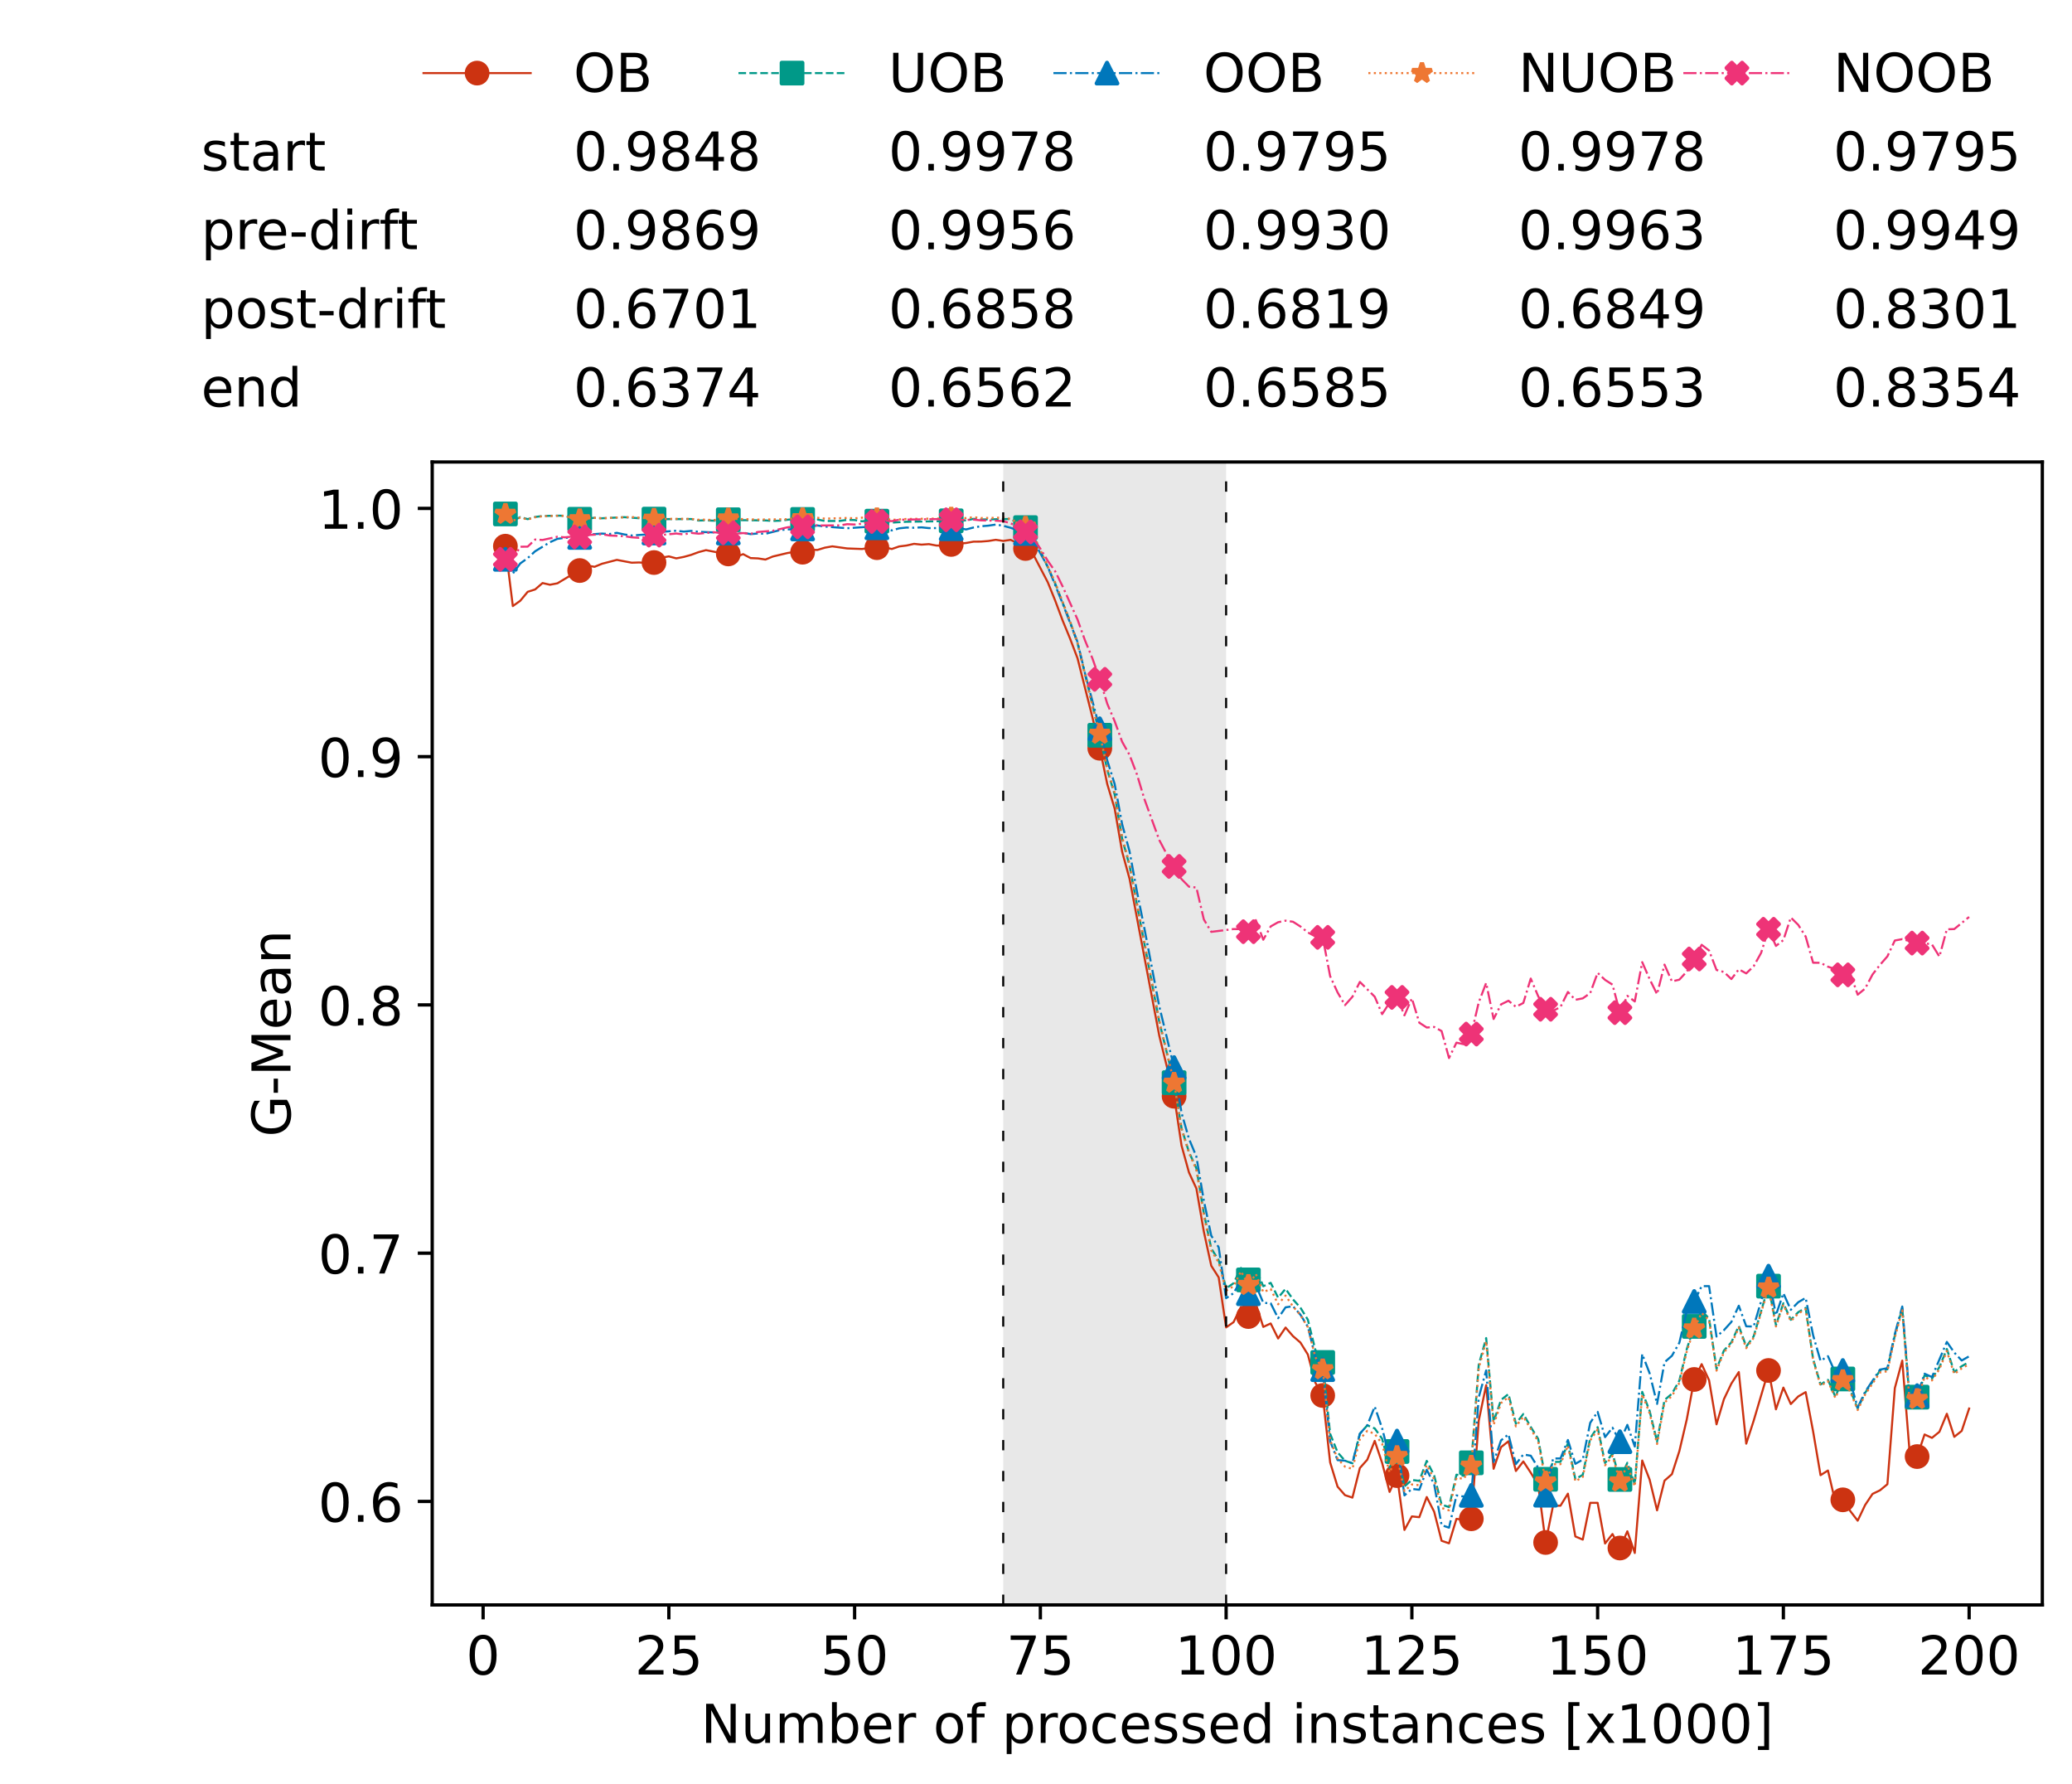 <?xml version="1.0" encoding="utf-8" standalone="no"?>
<!DOCTYPE svg PUBLIC "-//W3C//DTD SVG 1.1//EN"
  "http://www.w3.org/Graphics/SVG/1.1/DTD/svg11.dtd">
<!-- Created with matplotlib (https://matplotlib.org/) -->
<svg height="432.615pt" version="1.1" viewBox="0 0 502.65 432.615" width="502.65pt" xmlns="http://www.w3.org/2000/svg" xmlns:xlink="http://www.w3.org/1999/xlink">
 <defs>
  <style type="text/css">*{stroke-linecap:butt;stroke-linejoin:round;}</style>
 </defs>
 <g id="figure_1">
  <g id="patch_1">
   <path d="M 0 432.615 
L 502.65 432.615 
L 502.65 0 
L 0 0 
z
" style="fill:#ffffff;"/>
  </g>
  <g id="axes_1">
   <g id="patch_2">
    <path d="M 104.85 389.252 
L 495.45 389.252 
L 495.45 112.052 
L 104.85 112.052 
z
" style="fill:#ffffff;"/>
   </g>
   <g id="patch_3">
    <path clip-path="url(#p9d313f8fad)" d="M 297.446 389.252 
L 297.446 112.052 
L 243.372 112.052 
L 243.372 389.252 
z
" style="fill:#d3d3d3;opacity:0.5;"/>
   </g>
   <g id="matplotlib.axis_1">
    <g id="xtick_1">
     <g id="line2d_1">
      <defs>
       <path d="M 0 0 
L 0 3.5 
" id="m9571b3488d" style="stroke:#000000;stroke-width:0.8;"/>
      </defs>
      <g>
       <use style="stroke:#000000;stroke-width:0.8;" x="117.197" xlink:href="#m9571b3488d" y="389.252"/>
      </g>
     </g>
     <g id="text_1">
      <!-- 0 -->
      <g transform="translate(113.061 406.13)scale(0.13 -0.13)">
       <defs>
        <path d="M 31.781 66.406 
Q 24.172 66.406 20.328 58.906 
Q 16.5 51.422 16.5 36.375 
Q 16.5 21.391 20.328 13.891 
Q 24.172 6.391 31.781 6.391 
Q 39.453 6.391 43.281 13.891 
Q 47.125 21.391 47.125 36.375 
Q 47.125 51.422 43.281 58.906 
Q 39.453 66.406 31.781 66.406 
z
M 31.781 74.219 
Q 44.047 74.219 50.516 64.516 
Q 56.984 54.828 56.984 36.375 
Q 56.984 17.969 50.516 8.266 
Q 44.047 -1.422 31.781 -1.422 
Q 19.531 -1.422 13.062 8.266 
Q 6.594 17.969 6.594 36.375 
Q 6.594 54.828 13.062 64.516 
Q 19.531 74.219 31.781 74.219 
z
" id="DejaVuSans-48"/>
       </defs>
       <use xlink:href="#DejaVuSans-48"/>
      </g>
     </g>
    </g>
    <g id="xtick_2">
     <g id="line2d_2">
      <g>
       <use style="stroke:#000000;stroke-width:0.8;" x="162.259" xlink:href="#m9571b3488d" y="389.252"/>
      </g>
     </g>
     <g id="text_2">
      <!-- 25 -->
      <g transform="translate(153.988 406.13)scale(0.13 -0.13)">
       <defs>
        <path d="M 19.188 8.297 
L 53.609 8.297 
L 53.609 0 
L 7.328 0 
L 7.328 8.297 
Q 12.938 14.109 22.625 23.891 
Q 32.328 33.688 34.812 36.531 
Q 39.547 41.844 41.422 45.531 
Q 43.312 49.219 43.312 52.781 
Q 43.312 58.594 39.234 62.25 
Q 35.156 65.922 28.609 65.922 
Q 23.969 65.922 18.812 64.312 
Q 13.672 62.703 7.812 59.422 
L 7.812 69.391 
Q 13.766 71.781 18.938 73 
Q 24.125 74.219 28.422 74.219 
Q 39.75 74.219 46.484 68.547 
Q 53.219 62.891 53.219 53.422 
Q 53.219 48.922 51.531 44.891 
Q 49.859 40.875 45.406 35.406 
Q 44.188 33.984 37.641 27.219 
Q 31.109 20.453 19.188 8.297 
z
" id="DejaVuSans-50"/>
        <path d="M 10.797 72.906 
L 49.516 72.906 
L 49.516 64.594 
L 19.828 64.594 
L 19.828 46.734 
Q 21.969 47.469 24.109 47.828 
Q 26.266 48.188 28.422 48.188 
Q 40.625 48.188 47.75 41.5 
Q 54.891 34.812 54.891 23.391 
Q 54.891 11.625 47.562 5.094 
Q 40.234 -1.422 26.906 -1.422 
Q 22.312 -1.422 17.547 -0.641 
Q 12.797 0.141 7.719 1.703 
L 7.719 11.625 
Q 12.109 9.234 16.797 8.062 
Q 21.484 6.891 26.703 6.891 
Q 35.156 6.891 40.078 11.328 
Q 45.016 15.766 45.016 23.391 
Q 45.016 31 40.078 35.438 
Q 35.156 39.891 26.703 39.891 
Q 22.75 39.891 18.812 39.016 
Q 14.891 38.141 10.797 36.281 
z
" id="DejaVuSans-53"/>
       </defs>
       <use xlink:href="#DejaVuSans-50"/>
       <use x="63.623" xlink:href="#DejaVuSans-53"/>
      </g>
     </g>
    </g>
    <g id="xtick_3">
     <g id="line2d_3">
      <g>
       <use style="stroke:#000000;stroke-width:0.8;" x="207.322" xlink:href="#m9571b3488d" y="389.252"/>
      </g>
     </g>
     <g id="text_3">
      <!-- 50 -->
      <g transform="translate(199.05 406.13)scale(0.13 -0.13)">
       <use xlink:href="#DejaVuSans-53"/>
       <use x="63.623" xlink:href="#DejaVuSans-48"/>
      </g>
     </g>
    </g>
    <g id="xtick_4">
     <g id="line2d_4">
      <g>
       <use style="stroke:#000000;stroke-width:0.8;" x="252.384" xlink:href="#m9571b3488d" y="389.252"/>
      </g>
     </g>
     <g id="text_4">
      <!-- 75 -->
      <g transform="translate(244.113 406.13)scale(0.13 -0.13)">
       <defs>
        <path d="M 8.203 72.906 
L 55.078 72.906 
L 55.078 68.703 
L 28.609 0 
L 18.312 0 
L 43.219 64.594 
L 8.203 64.594 
z
" id="DejaVuSans-55"/>
       </defs>
       <use xlink:href="#DejaVuSans-55"/>
       <use x="63.623" xlink:href="#DejaVuSans-53"/>
      </g>
     </g>
    </g>
    <g id="xtick_5">
     <g id="line2d_5">
      <g>
       <use style="stroke:#000000;stroke-width:0.8;" x="297.446" xlink:href="#m9571b3488d" y="389.252"/>
      </g>
     </g>
     <g id="text_5">
      <!-- 100 -->
      <g transform="translate(285.039 406.13)scale(0.13 -0.13)">
       <defs>
        <path d="M 12.406 8.297 
L 28.516 8.297 
L 28.516 63.922 
L 10.984 60.406 
L 10.984 69.391 
L 28.422 72.906 
L 38.281 72.906 
L 38.281 8.297 
L 54.391 8.297 
L 54.391 0 
L 12.406 0 
z
" id="DejaVuSans-49"/>
       </defs>
       <use xlink:href="#DejaVuSans-49"/>
       <use x="63.623" xlink:href="#DejaVuSans-48"/>
       <use x="127.246" xlink:href="#DejaVuSans-48"/>
      </g>
     </g>
    </g>
    <g id="xtick_6">
     <g id="line2d_6">
      <g>
       <use style="stroke:#000000;stroke-width:0.8;" x="342.509" xlink:href="#m9571b3488d" y="389.252"/>
      </g>
     </g>
     <g id="text_6">
      <!-- 125 -->
      <g transform="translate(330.102 406.13)scale(0.13 -0.13)">
       <use xlink:href="#DejaVuSans-49"/>
       <use x="63.623" xlink:href="#DejaVuSans-50"/>
       <use x="127.246" xlink:href="#DejaVuSans-53"/>
      </g>
     </g>
    </g>
    <g id="xtick_7">
     <g id="line2d_7">
      <g>
       <use style="stroke:#000000;stroke-width:0.8;" x="387.571" xlink:href="#m9571b3488d" y="389.252"/>
      </g>
     </g>
     <g id="text_7">
      <!-- 150 -->
      <g transform="translate(375.164 406.13)scale(0.13 -0.13)">
       <use xlink:href="#DejaVuSans-49"/>
       <use x="63.623" xlink:href="#DejaVuSans-53"/>
       <use x="127.246" xlink:href="#DejaVuSans-48"/>
      </g>
     </g>
    </g>
    <g id="xtick_8">
     <g id="line2d_8">
      <g>
       <use style="stroke:#000000;stroke-width:0.8;" x="432.633" xlink:href="#m9571b3488d" y="389.252"/>
      </g>
     </g>
     <g id="text_8">
      <!-- 175 -->
      <g transform="translate(420.226 406.13)scale(0.13 -0.13)">
       <use xlink:href="#DejaVuSans-49"/>
       <use x="63.623" xlink:href="#DejaVuSans-55"/>
       <use x="127.246" xlink:href="#DejaVuSans-53"/>
      </g>
     </g>
    </g>
    <g id="xtick_9">
     <g id="line2d_9">
      <g>
       <use style="stroke:#000000;stroke-width:0.8;" x="477.695" xlink:href="#m9571b3488d" y="389.252"/>
      </g>
     </g>
     <g id="text_9">
      <!-- 200 -->
      <g transform="translate(465.289 406.13)scale(0.13 -0.13)">
       <use xlink:href="#DejaVuSans-50"/>
       <use x="63.623" xlink:href="#DejaVuSans-48"/>
       <use x="127.246" xlink:href="#DejaVuSans-48"/>
      </g>
     </g>
    </g>
    <g id="text_10">
     <!-- Number of processed instances [x1000] -->
     <g transform="translate(170.025 422.711)scale(0.13 -0.13)">
      <defs>
       <path d="M 9.812 72.906 
L 23.094 72.906 
L 55.422 11.922 
L 55.422 72.906 
L 64.984 72.906 
L 64.984 0 
L 51.703 0 
L 19.391 60.984 
L 19.391 0 
L 9.812 0 
z
" id="DejaVuSans-78"/>
       <path d="M 8.5 21.578 
L 8.5 54.688 
L 17.484 54.688 
L 17.484 21.922 
Q 17.484 14.156 20.5 10.266 
Q 23.531 6.391 29.594 6.391 
Q 36.859 6.391 41.078 11.031 
Q 45.312 15.672 45.312 23.688 
L 45.312 54.688 
L 54.297 54.688 
L 54.297 0 
L 45.312 0 
L 45.312 8.406 
Q 42.047 3.422 37.719 1 
Q 33.406 -1.422 27.688 -1.422 
Q 18.266 -1.422 13.375 4.438 
Q 8.5 10.297 8.5 21.578 
z
M 31.109 56 
z
" id="DejaVuSans-117"/>
       <path d="M 52 44.188 
Q 55.375 50.25 60.062 53.125 
Q 64.75 56 71.094 56 
Q 79.641 56 84.281 50.016 
Q 88.922 44.047 88.922 33.016 
L 88.922 0 
L 79.891 0 
L 79.891 32.719 
Q 79.891 40.578 77.094 44.375 
Q 74.312 48.188 68.609 48.188 
Q 61.625 48.188 57.562 43.547 
Q 53.516 38.922 53.516 30.906 
L 53.516 0 
L 44.484 0 
L 44.484 32.719 
Q 44.484 40.625 41.703 44.406 
Q 38.922 48.188 33.109 48.188 
Q 26.219 48.188 22.156 43.531 
Q 18.109 38.875 18.109 30.906 
L 18.109 0 
L 9.078 0 
L 9.078 54.688 
L 18.109 54.688 
L 18.109 46.188 
Q 21.188 51.219 25.484 53.609 
Q 29.781 56 35.688 56 
Q 41.656 56 45.828 52.969 
Q 50 49.953 52 44.188 
z
" id="DejaVuSans-109"/>
       <path d="M 48.688 27.297 
Q 48.688 37.203 44.609 42.844 
Q 40.531 48.484 33.406 48.484 
Q 26.266 48.484 22.188 42.844 
Q 18.109 37.203 18.109 27.297 
Q 18.109 17.391 22.188 11.75 
Q 26.266 6.109 33.406 6.109 
Q 40.531 6.109 44.609 11.75 
Q 48.688 17.391 48.688 27.297 
z
M 18.109 46.391 
Q 20.953 51.266 25.266 53.625 
Q 29.594 56 35.594 56 
Q 45.562 56 51.781 48.094 
Q 58.016 40.188 58.016 27.297 
Q 58.016 14.406 51.781 6.484 
Q 45.562 -1.422 35.594 -1.422 
Q 29.594 -1.422 25.266 0.953 
Q 20.953 3.328 18.109 8.203 
L 18.109 0 
L 9.078 0 
L 9.078 75.984 
L 18.109 75.984 
z
" id="DejaVuSans-98"/>
       <path d="M 56.203 29.594 
L 56.203 25.203 
L 14.891 25.203 
Q 15.484 15.922 20.484 11.062 
Q 25.484 6.203 34.422 6.203 
Q 39.594 6.203 44.453 7.469 
Q 49.312 8.734 54.109 11.281 
L 54.109 2.781 
Q 49.266 0.734 44.188 -0.344 
Q 39.109 -1.422 33.891 -1.422 
Q 20.797 -1.422 13.156 6.188 
Q 5.516 13.812 5.516 26.812 
Q 5.516 40.234 12.766 48.109 
Q 20.016 56 32.328 56 
Q 43.359 56 49.781 48.891 
Q 56.203 41.797 56.203 29.594 
z
M 47.219 32.234 
Q 47.125 39.594 43.094 43.984 
Q 39.062 48.391 32.422 48.391 
Q 24.906 48.391 20.391 44.141 
Q 15.875 39.891 15.188 32.172 
z
" id="DejaVuSans-101"/>
       <path d="M 41.109 46.297 
Q 39.594 47.172 37.812 47.578 
Q 36.031 48 33.891 48 
Q 26.266 48 22.188 43.047 
Q 18.109 38.094 18.109 28.812 
L 18.109 0 
L 9.078 0 
L 9.078 54.688 
L 18.109 54.688 
L 18.109 46.188 
Q 20.953 51.172 25.484 53.578 
Q 30.031 56 36.531 56 
Q 37.453 56 38.578 55.875 
Q 39.703 55.766 41.062 55.516 
z
" id="DejaVuSans-114"/>
       <path id="DejaVuSans-32"/>
       <path d="M 30.609 48.391 
Q 23.391 48.391 19.188 42.75 
Q 14.984 37.109 14.984 27.297 
Q 14.984 17.484 19.156 11.844 
Q 23.344 6.203 30.609 6.203 
Q 37.797 6.203 41.984 11.859 
Q 46.188 17.531 46.188 27.297 
Q 46.188 37.016 41.984 42.703 
Q 37.797 48.391 30.609 48.391 
z
M 30.609 56 
Q 42.328 56 49.016 48.375 
Q 55.719 40.766 55.719 27.297 
Q 55.719 13.875 49.016 6.219 
Q 42.328 -1.422 30.609 -1.422 
Q 18.844 -1.422 12.172 6.219 
Q 5.516 13.875 5.516 27.297 
Q 5.516 40.766 12.172 48.375 
Q 18.844 56 30.609 56 
z
" id="DejaVuSans-111"/>
       <path d="M 37.109 75.984 
L 37.109 68.5 
L 28.516 68.5 
Q 23.688 68.5 21.797 66.547 
Q 19.922 64.594 19.922 59.516 
L 19.922 54.688 
L 34.719 54.688 
L 34.719 47.703 
L 19.922 47.703 
L 19.922 0 
L 10.891 0 
L 10.891 47.703 
L 2.297 47.703 
L 2.297 54.688 
L 10.891 54.688 
L 10.891 58.5 
Q 10.891 67.625 15.141 71.797 
Q 19.391 75.984 28.609 75.984 
z
" id="DejaVuSans-102"/>
       <path d="M 18.109 8.203 
L 18.109 -20.797 
L 9.078 -20.797 
L 9.078 54.688 
L 18.109 54.688 
L 18.109 46.391 
Q 20.953 51.266 25.266 53.625 
Q 29.594 56 35.594 56 
Q 45.562 56 51.781 48.094 
Q 58.016 40.188 58.016 27.297 
Q 58.016 14.406 51.781 6.484 
Q 45.562 -1.422 35.594 -1.422 
Q 29.594 -1.422 25.266 0.953 
Q 20.953 3.328 18.109 8.203 
z
M 48.688 27.297 
Q 48.688 37.203 44.609 42.844 
Q 40.531 48.484 33.406 48.484 
Q 26.266 48.484 22.188 42.844 
Q 18.109 37.203 18.109 27.297 
Q 18.109 17.391 22.188 11.75 
Q 26.266 6.109 33.406 6.109 
Q 40.531 6.109 44.609 11.75 
Q 48.688 17.391 48.688 27.297 
z
" id="DejaVuSans-112"/>
       <path d="M 48.781 52.594 
L 48.781 44.188 
Q 44.969 46.297 41.141 47.344 
Q 37.312 48.391 33.406 48.391 
Q 24.656 48.391 19.812 42.844 
Q 14.984 37.312 14.984 27.297 
Q 14.984 17.281 19.812 11.734 
Q 24.656 6.203 33.406 6.203 
Q 37.312 6.203 41.141 7.25 
Q 44.969 8.297 48.781 10.406 
L 48.781 2.094 
Q 45.016 0.344 40.984 -0.531 
Q 36.969 -1.422 32.422 -1.422 
Q 20.062 -1.422 12.781 6.344 
Q 5.516 14.109 5.516 27.297 
Q 5.516 40.672 12.859 48.328 
Q 20.219 56 33.016 56 
Q 37.156 56 41.109 55.141 
Q 45.062 54.297 48.781 52.594 
z
" id="DejaVuSans-99"/>
       <path d="M 44.281 53.078 
L 44.281 44.578 
Q 40.484 46.531 36.375 47.5 
Q 32.281 48.484 27.875 48.484 
Q 21.188 48.484 17.844 46.438 
Q 14.5 44.391 14.5 40.281 
Q 14.5 37.156 16.891 35.375 
Q 19.281 33.594 26.516 31.984 
L 29.594 31.297 
Q 39.156 29.25 43.188 25.516 
Q 47.219 21.781 47.219 15.094 
Q 47.219 7.469 41.188 3.016 
Q 35.156 -1.422 24.609 -1.422 
Q 20.219 -1.422 15.453 -0.562 
Q 10.688 0.297 5.422 2 
L 5.422 11.281 
Q 10.406 8.688 15.234 7.391 
Q 20.062 6.109 24.812 6.109 
Q 31.156 6.109 34.562 8.281 
Q 37.984 10.453 37.984 14.406 
Q 37.984 18.062 35.516 20.016 
Q 33.062 21.969 24.703 23.781 
L 21.578 24.516 
Q 13.234 26.266 9.516 29.906 
Q 5.812 33.547 5.812 39.891 
Q 5.812 47.609 11.281 51.797 
Q 16.75 56 26.812 56 
Q 31.781 56 36.172 55.266 
Q 40.578 54.547 44.281 53.078 
z
" id="DejaVuSans-115"/>
       <path d="M 45.406 46.391 
L 45.406 75.984 
L 54.391 75.984 
L 54.391 0 
L 45.406 0 
L 45.406 8.203 
Q 42.578 3.328 38.25 0.953 
Q 33.938 -1.422 27.875 -1.422 
Q 17.969 -1.422 11.734 6.484 
Q 5.516 14.406 5.516 27.297 
Q 5.516 40.188 11.734 48.094 
Q 17.969 56 27.875 56 
Q 33.938 56 38.25 53.625 
Q 42.578 51.266 45.406 46.391 
z
M 14.797 27.297 
Q 14.797 17.391 18.875 11.75 
Q 22.953 6.109 30.078 6.109 
Q 37.203 6.109 41.297 11.75 
Q 45.406 17.391 45.406 27.297 
Q 45.406 37.203 41.297 42.844 
Q 37.203 48.484 30.078 48.484 
Q 22.953 48.484 18.875 42.844 
Q 14.797 37.203 14.797 27.297 
z
" id="DejaVuSans-100"/>
       <path d="M 9.422 54.688 
L 18.406 54.688 
L 18.406 0 
L 9.422 0 
z
M 9.422 75.984 
L 18.406 75.984 
L 18.406 64.594 
L 9.422 64.594 
z
" id="DejaVuSans-105"/>
       <path d="M 54.891 33.016 
L 54.891 0 
L 45.906 0 
L 45.906 32.719 
Q 45.906 40.484 42.875 44.328 
Q 39.844 48.188 33.797 48.188 
Q 26.516 48.188 22.312 43.547 
Q 18.109 38.922 18.109 30.906 
L 18.109 0 
L 9.078 0 
L 9.078 54.688 
L 18.109 54.688 
L 18.109 46.188 
Q 21.344 51.125 25.703 53.562 
Q 30.078 56 35.797 56 
Q 45.219 56 50.047 50.172 
Q 54.891 44.344 54.891 33.016 
z
" id="DejaVuSans-110"/>
       <path d="M 18.312 70.219 
L 18.312 54.688 
L 36.812 54.688 
L 36.812 47.703 
L 18.312 47.703 
L 18.312 18.016 
Q 18.312 11.328 20.141 9.422 
Q 21.969 7.516 27.594 7.516 
L 36.812 7.516 
L 36.812 0 
L 27.594 0 
Q 17.188 0 13.234 3.875 
Q 9.281 7.766 9.281 18.016 
L 9.281 47.703 
L 2.688 47.703 
L 2.688 54.688 
L 9.281 54.688 
L 9.281 70.219 
z
" id="DejaVuSans-116"/>
       <path d="M 34.281 27.484 
Q 23.391 27.484 19.188 25 
Q 14.984 22.516 14.984 16.5 
Q 14.984 11.719 18.141 8.906 
Q 21.297 6.109 26.703 6.109 
Q 34.188 6.109 38.703 11.406 
Q 43.219 16.703 43.219 25.484 
L 43.219 27.484 
z
M 52.203 31.203 
L 52.203 0 
L 43.219 0 
L 43.219 8.297 
Q 40.141 3.328 35.547 0.953 
Q 30.953 -1.422 24.312 -1.422 
Q 15.922 -1.422 10.953 3.297 
Q 6 8.016 6 15.922 
Q 6 25.141 12.172 29.828 
Q 18.359 34.516 30.609 34.516 
L 43.219 34.516 
L 43.219 35.406 
Q 43.219 41.609 39.141 45 
Q 35.062 48.391 27.688 48.391 
Q 23 48.391 18.547 47.266 
Q 14.109 46.141 10.016 43.891 
L 10.016 52.203 
Q 14.938 54.109 19.578 55.047 
Q 24.219 56 28.609 56 
Q 40.484 56 46.344 49.844 
Q 52.203 43.703 52.203 31.203 
z
" id="DejaVuSans-97"/>
       <path d="M 8.594 75.984 
L 29.297 75.984 
L 29.297 69 
L 17.578 69 
L 17.578 -6.203 
L 29.297 -6.203 
L 29.297 -13.188 
L 8.594 -13.188 
z
" id="DejaVuSans-91"/>
       <path d="M 54.891 54.688 
L 35.109 28.078 
L 55.906 0 
L 45.312 0 
L 29.391 21.484 
L 13.484 0 
L 2.875 0 
L 24.125 28.609 
L 4.688 54.688 
L 15.281 54.688 
L 29.781 35.203 
L 44.281 54.688 
z
" id="DejaVuSans-120"/>
       <path d="M 30.422 75.984 
L 30.422 -13.188 
L 9.719 -13.188 
L 9.719 -6.203 
L 21.391 -6.203 
L 21.391 69 
L 9.719 69 
L 9.719 75.984 
z
" id="DejaVuSans-93"/>
      </defs>
      <use xlink:href="#DejaVuSans-78"/>
      <use x="74.805" xlink:href="#DejaVuSans-117"/>
      <use x="138.184" xlink:href="#DejaVuSans-109"/>
      <use x="235.596" xlink:href="#DejaVuSans-98"/>
      <use x="299.072" xlink:href="#DejaVuSans-101"/>
      <use x="360.596" xlink:href="#DejaVuSans-114"/>
      <use x="401.709" xlink:href="#DejaVuSans-32"/>
      <use x="433.496" xlink:href="#DejaVuSans-111"/>
      <use x="494.678" xlink:href="#DejaVuSans-102"/>
      <use x="529.883" xlink:href="#DejaVuSans-32"/>
      <use x="561.67" xlink:href="#DejaVuSans-112"/>
      <use x="625.146" xlink:href="#DejaVuSans-114"/>
      <use x="664.01" xlink:href="#DejaVuSans-111"/>
      <use x="725.191" xlink:href="#DejaVuSans-99"/>
      <use x="780.172" xlink:href="#DejaVuSans-101"/>
      <use x="841.695" xlink:href="#DejaVuSans-115"/>
      <use x="893.795" xlink:href="#DejaVuSans-115"/>
      <use x="945.895" xlink:href="#DejaVuSans-101"/>
      <use x="1007.418" xlink:href="#DejaVuSans-100"/>
      <use x="1070.895" xlink:href="#DejaVuSans-32"/>
      <use x="1102.682" xlink:href="#DejaVuSans-105"/>
      <use x="1130.465" xlink:href="#DejaVuSans-110"/>
      <use x="1193.844" xlink:href="#DejaVuSans-115"/>
      <use x="1245.943" xlink:href="#DejaVuSans-116"/>
      <use x="1285.152" xlink:href="#DejaVuSans-97"/>
      <use x="1346.432" xlink:href="#DejaVuSans-110"/>
      <use x="1409.811" xlink:href="#DejaVuSans-99"/>
      <use x="1464.791" xlink:href="#DejaVuSans-101"/>
      <use x="1526.314" xlink:href="#DejaVuSans-115"/>
      <use x="1578.414" xlink:href="#DejaVuSans-32"/>
      <use x="1610.201" xlink:href="#DejaVuSans-91"/>
      <use x="1649.215" xlink:href="#DejaVuSans-120"/>
      <use x="1708.395" xlink:href="#DejaVuSans-49"/>
      <use x="1772.018" xlink:href="#DejaVuSans-48"/>
      <use x="1835.641" xlink:href="#DejaVuSans-48"/>
      <use x="1899.264" xlink:href="#DejaVuSans-48"/>
      <use x="1962.887" xlink:href="#DejaVuSans-93"/>
     </g>
    </g>
   </g>
   <g id="matplotlib.axis_2">
    <g id="ytick_1">
     <g id="line2d_10">
      <defs>
       <path d="M 0 0 
L -3.5 0 
" id="mb6fe6fdd31" style="stroke:#000000;stroke-width:0.8;"/>
      </defs>
      <g>
       <use style="stroke:#000000;stroke-width:0.8;" x="104.85" xlink:href="#mb6fe6fdd31" y="364.145"/>
      </g>
     </g>
     <g id="text_11">
      <!-- 0.6 -->
      <g transform="translate(77.176 369.084)scale(0.13 -0.13)">
       <defs>
        <path d="M 10.688 12.406 
L 21 12.406 
L 21 0 
L 10.688 0 
z
" id="DejaVuSans-46"/>
        <path d="M 33.016 40.375 
Q 26.375 40.375 22.484 35.828 
Q 18.609 31.297 18.609 23.391 
Q 18.609 15.531 22.484 10.953 
Q 26.375 6.391 33.016 6.391 
Q 39.656 6.391 43.531 10.953 
Q 47.406 15.531 47.406 23.391 
Q 47.406 31.297 43.531 35.828 
Q 39.656 40.375 33.016 40.375 
z
M 52.594 71.297 
L 52.594 62.312 
Q 48.875 64.062 45.094 64.984 
Q 41.312 65.922 37.594 65.922 
Q 27.828 65.922 22.672 59.328 
Q 17.531 52.734 16.797 39.406 
Q 19.672 43.656 24.016 45.922 
Q 28.375 48.188 33.594 48.188 
Q 44.578 48.188 50.953 41.516 
Q 57.328 34.859 57.328 23.391 
Q 57.328 12.156 50.688 5.359 
Q 44.047 -1.422 33.016 -1.422 
Q 20.359 -1.422 13.672 8.266 
Q 6.984 17.969 6.984 36.375 
Q 6.984 53.656 15.188 63.938 
Q 23.391 74.219 37.203 74.219 
Q 40.922 74.219 44.703 73.484 
Q 48.484 72.75 52.594 71.297 
z
" id="DejaVuSans-54"/>
       </defs>
       <use xlink:href="#DejaVuSans-48"/>
       <use x="63.623" xlink:href="#DejaVuSans-46"/>
       <use x="95.41" xlink:href="#DejaVuSans-54"/>
      </g>
     </g>
    </g>
    <g id="ytick_2">
     <g id="line2d_11">
      <g>
       <use style="stroke:#000000;stroke-width:0.8;" x="104.85" xlink:href="#mb6fe6fdd31" y="303.934"/>
      </g>
     </g>
     <g id="text_12">
      <!-- 0.7 -->
      <g transform="translate(77.176 308.873)scale(0.13 -0.13)">
       <use xlink:href="#DejaVuSans-48"/>
       <use x="63.623" xlink:href="#DejaVuSans-46"/>
       <use x="95.41" xlink:href="#DejaVuSans-55"/>
      </g>
     </g>
    </g>
    <g id="ytick_3">
     <g id="line2d_12">
      <g>
       <use style="stroke:#000000;stroke-width:0.8;" x="104.85" xlink:href="#mb6fe6fdd31" y="243.723"/>
      </g>
     </g>
     <g id="text_13">
      <!-- 0.8 -->
      <g transform="translate(77.176 248.662)scale(0.13 -0.13)">
       <defs>
        <path d="M 31.781 34.625 
Q 24.75 34.625 20.719 30.859 
Q 16.703 27.094 16.703 20.516 
Q 16.703 13.922 20.719 10.156 
Q 24.75 6.391 31.781 6.391 
Q 38.812 6.391 42.859 10.172 
Q 46.922 13.969 46.922 20.516 
Q 46.922 27.094 42.891 30.859 
Q 38.875 34.625 31.781 34.625 
z
M 21.922 38.812 
Q 15.578 40.375 12.031 44.719 
Q 8.5 49.078 8.5 55.328 
Q 8.5 64.062 14.719 69.141 
Q 20.953 74.219 31.781 74.219 
Q 42.672 74.219 48.875 69.141 
Q 55.078 64.062 55.078 55.328 
Q 55.078 49.078 51.531 44.719 
Q 48 40.375 41.703 38.812 
Q 48.828 37.156 52.797 32.312 
Q 56.781 27.484 56.781 20.516 
Q 56.781 9.906 50.312 4.234 
Q 43.844 -1.422 31.781 -1.422 
Q 19.734 -1.422 13.25 4.234 
Q 6.781 9.906 6.781 20.516 
Q 6.781 27.484 10.781 32.312 
Q 14.797 37.156 21.922 38.812 
z
M 18.312 54.391 
Q 18.312 48.734 21.844 45.562 
Q 25.391 42.391 31.781 42.391 
Q 38.141 42.391 41.719 45.562 
Q 45.312 48.734 45.312 54.391 
Q 45.312 60.062 41.719 63.234 
Q 38.141 66.406 31.781 66.406 
Q 25.391 66.406 21.844 63.234 
Q 18.312 60.062 18.312 54.391 
z
" id="DejaVuSans-56"/>
       </defs>
       <use xlink:href="#DejaVuSans-48"/>
       <use x="63.623" xlink:href="#DejaVuSans-46"/>
       <use x="95.41" xlink:href="#DejaVuSans-56"/>
      </g>
     </g>
    </g>
    <g id="ytick_4">
     <g id="line2d_13">
      <g>
       <use style="stroke:#000000;stroke-width:0.8;" x="104.85" xlink:href="#mb6fe6fdd31" y="183.512"/>
      </g>
     </g>
     <g id="text_14">
      <!-- 0.9 -->
      <g transform="translate(77.176 188.451)scale(0.13 -0.13)">
       <defs>
        <path d="M 10.984 1.516 
L 10.984 10.5 
Q 14.703 8.734 18.5 7.812 
Q 22.312 6.891 25.984 6.891 
Q 35.75 6.891 40.891 13.453 
Q 46.047 20.016 46.781 33.406 
Q 43.953 29.203 39.594 26.953 
Q 35.25 24.703 29.984 24.703 
Q 19.047 24.703 12.672 31.312 
Q 6.297 37.938 6.297 49.422 
Q 6.297 60.641 12.938 67.422 
Q 19.578 74.219 30.609 74.219 
Q 43.266 74.219 49.922 64.516 
Q 56.594 54.828 56.594 36.375 
Q 56.594 19.141 48.406 8.859 
Q 40.234 -1.422 26.422 -1.422 
Q 22.703 -1.422 18.891 -0.688 
Q 15.094 0.047 10.984 1.516 
z
M 30.609 32.422 
Q 37.25 32.422 41.125 36.953 
Q 45.016 41.5 45.016 49.422 
Q 45.016 57.281 41.125 61.844 
Q 37.25 66.406 30.609 66.406 
Q 23.969 66.406 20.094 61.844 
Q 16.219 57.281 16.219 49.422 
Q 16.219 41.5 20.094 36.953 
Q 23.969 32.422 30.609 32.422 
z
" id="DejaVuSans-57"/>
       </defs>
       <use xlink:href="#DejaVuSans-48"/>
       <use x="63.623" xlink:href="#DejaVuSans-46"/>
       <use x="95.41" xlink:href="#DejaVuSans-57"/>
      </g>
     </g>
    </g>
    <g id="ytick_5">
     <g id="line2d_14">
      <g>
       <use style="stroke:#000000;stroke-width:0.8;" x="104.85" xlink:href="#mb6fe6fdd31" y="123.302"/>
      </g>
     </g>
     <g id="text_15">
      <!-- 1.0 -->
      <g transform="translate(77.176 128.241)scale(0.13 -0.13)">
       <use xlink:href="#DejaVuSans-49"/>
       <use x="63.623" xlink:href="#DejaVuSans-46"/>
       <use x="95.41" xlink:href="#DejaVuSans-48"/>
      </g>
     </g>
    </g>
    <g id="text_16">
     <!-- G-Mean -->
     <g transform="translate(70.472 275.744)rotate(-90)scale(0.13 -0.13)">
      <defs>
       <path d="M 59.516 10.406 
L 59.516 29.984 
L 43.406 29.984 
L 43.406 38.094 
L 69.281 38.094 
L 69.281 6.781 
Q 63.578 2.734 56.688 0.656 
Q 49.812 -1.422 42 -1.422 
Q 24.906 -1.422 15.25 8.562 
Q 5.609 18.562 5.609 36.375 
Q 5.609 54.25 15.25 64.234 
Q 24.906 74.219 42 74.219 
Q 49.125 74.219 55.547 72.453 
Q 61.969 70.703 67.391 67.281 
L 67.391 56.781 
Q 61.922 61.422 55.766 63.766 
Q 49.609 66.109 42.828 66.109 
Q 29.438 66.109 22.719 58.641 
Q 16.016 51.172 16.016 36.375 
Q 16.016 21.625 22.719 14.156 
Q 29.438 6.688 42.828 6.688 
Q 48.047 6.688 52.141 7.594 
Q 56.25 8.5 59.516 10.406 
z
" id="DejaVuSans-71"/>
       <path d="M 4.891 31.391 
L 31.203 31.391 
L 31.203 23.391 
L 4.891 23.391 
z
" id="DejaVuSans-45"/>
       <path d="M 9.812 72.906 
L 24.516 72.906 
L 43.109 23.297 
L 61.812 72.906 
L 76.516 72.906 
L 76.516 0 
L 66.891 0 
L 66.891 64.016 
L 48.094 14.016 
L 38.188 14.016 
L 19.391 64.016 
L 19.391 0 
L 9.812 0 
z
" id="DejaVuSans-77"/>
      </defs>
      <use xlink:href="#DejaVuSans-71"/>
      <use x="77.49" xlink:href="#DejaVuSans-45"/>
      <use x="113.574" xlink:href="#DejaVuSans-77"/>
      <use x="199.854" xlink:href="#DejaVuSans-101"/>
      <use x="261.377" xlink:href="#DejaVuSans-97"/>
      <use x="322.656" xlink:href="#DejaVuSans-110"/>
     </g>
    </g>
   </g>
   <g id="line2d_15"/>
   <g id="line2d_16"/>
   <g id="line2d_17"/>
   <g id="line2d_18"/>
   <g id="line2d_19"/>
   <g id="line2d_20">
    <path clip-path="url(#p9d313f8fad)" d="M 122.605 132.468 
L 124.407 146.992 
L 126.21 145.708 
L 128.012 143.536 
L 129.815 142.96 
L 131.617 141.409 
L 133.419 141.818 
L 135.222 141.476 
L 138.827 139.307 
L 140.629 138.379 
L 142.432 137.151 
L 144.234 137.466 
L 146.037 136.732 
L 149.642 135.789 
L 153.247 136.475 
L 155.049 136.415 
L 156.852 136.541 
L 158.654 136.437 
L 160.457 135.262 
L 162.259 134.943 
L 164.062 135.42 
L 165.864 135.075 
L 167.667 134.574 
L 169.469 133.91 
L 171.272 133.427 
L 174.877 134.136 
L 176.679 134.347 
L 178.482 135.082 
L 180.284 134.399 
L 182.087 135.351 
L 183.889 135.43 
L 185.692 135.712 
L 187.494 134.968 
L 191.099 134.111 
L 192.902 133.825 
L 194.704 133.929 
L 196.507 133.333 
L 198.309 133.376 
L 200.112 132.826 
L 201.914 132.507 
L 205.519 133.016 
L 209.124 133.15 
L 210.927 132.888 
L 214.532 132.707 
L 216.334 133.152 
L 218.137 132.529 
L 219.939 132.303 
L 221.742 131.899 
L 223.544 132.092 
L 225.347 131.967 
L 227.149 132.309 
L 228.952 132.361 
L 230.754 132.044 
L 234.359 131.695 
L 236.162 131.369 
L 237.964 131.354 
L 239.767 131.21 
L 241.569 130.92 
L 243.372 131.191 
L 245.174 130.934 
L 246.976 131.79 
L 250.581 134.32 
L 254.186 141.228 
L 255.989 145.686 
L 257.791 150.51 
L 259.594 154.895 
L 261.396 159.653 
L 265.001 173.912 
L 266.804 181.482 
L 268.606 190.149 
L 270.409 196.125 
L 272.211 206.521 
L 274.014 213.118 
L 281.224 251.16 
L 284.829 265.877 
L 286.631 277.825 
L 288.434 284.363 
L 290.236 288.258 
L 292.039 298.708 
L 293.841 306.992 
L 295.644 309.818 
L 297.446 321.943 
L 299.249 320.671 
L 301.051 316.974 
L 302.854 319.306 
L 304.656 316.189 
L 306.459 321.82 
L 308.261 320.987 
L 310.064 324.628 
L 311.866 321.977 
L 313.669 324.06 
L 315.471 325.611 
L 317.274 328.516 
L 319.076 335.319 
L 320.879 338.453 
L 322.681 354.695 
L 324.484 360.567 
L 326.286 362.63 
L 328.089 363.221 
L 329.891 356.046 
L 331.694 354.022 
L 333.496 349.464 
L 335.299 354.826 
L 337.101 361.841 
L 338.904 357.886 
L 340.706 371.063 
L 342.509 367.777 
L 344.311 367.973 
L 346.114 363.084 
L 347.916 366.642 
L 349.719 373.69 
L 351.521 374.309 
L 353.324 368.37 
L 355.126 368.641 
L 356.928 368.359 
L 358.731 344.559 
L 360.533 335.942 
L 362.336 356.229 
L 364.138 350.985 
L 365.941 349.558 
L 367.743 356.766 
L 369.546 354.449 
L 371.348 357.177 
L 373.151 360.124 
L 374.953 374.105 
L 376.756 365.197 
L 378.558 365.186 
L 380.361 362.265 
L 382.163 372.641 
L 383.966 373.403 
L 385.768 364.485 
L 387.571 364.494 
L 389.373 374.35 
L 391.176 372.052 
L 392.978 375.45 
L 394.781 371.393 
L 396.583 376.652 
L 398.386 354.224 
L 400.188 358.87 
L 401.991 366.309 
L 403.793 359.113 
L 405.596 357.535 
L 407.398 351.945 
L 409.201 344.241 
L 411.003 334.567 
L 412.806 330.851 
L 414.608 334.757 
L 416.411 345.448 
L 418.213 339.343 
L 420.016 335.565 
L 421.818 332.772 
L 423.621 350.136 
L 425.423 344.588 
L 429.028 332.388 
L 430.831 341.81 
L 432.633 336.54 
L 434.436 340.532 
L 436.238 338.684 
L 438.041 337.635 
L 439.843 347.151 
L 441.646 357.784 
L 443.448 356.644 
L 445.251 364.349 
L 447.053 363.76 
L 448.856 366.476 
L 450.658 368.82 
L 452.461 365.019 
L 454.263 362.322 
L 456.066 361.454 
L 457.868 359.975 
L 459.671 336.655 
L 461.473 329.993 
L 463.276 352.432 
L 465.078 353.267 
L 466.881 347.915 
L 468.683 348.729 
L 470.485 347.262 
L 472.288 342.885 
L 474.09 348.483 
L 475.893 347.046 
L 477.695 341.614 
L 477.695 341.614 
" style="fill:none;stroke:#cc3311;stroke-linecap:square;stroke-width:0.5;"/>
    <defs>
     <path d="M 0 2.5 
C 0.663 2.5 1.299 2.237 1.768 1.768 
C 2.237 1.299 2.5 0.663 2.5 0 
C 2.5 -0.663 2.237 -1.299 1.768 -1.768 
C 1.299 -2.237 0.663 -2.5 0 -2.5 
C -0.663 -2.5 -1.299 -2.237 -1.768 -1.768 
C -2.237 -1.299 -2.5 -0.663 -2.5 0 
C -2.5 0.663 -2.237 1.299 -1.768 1.768 
C -1.299 2.237 -0.663 2.5 0 2.5 
z
" id="m8066f737e3" style="stroke:#cc3311;"/>
    </defs>
    <g clip-path="url(#p9d313f8fad)">
     <use style="fill:#cc3311;stroke:#cc3311;" x="122.605" xlink:href="#m8066f737e3" y="132.468"/>
     <use style="fill:#cc3311;stroke:#cc3311;" x="140.629" xlink:href="#m8066f737e3" y="138.379"/>
     <use style="fill:#cc3311;stroke:#cc3311;" x="158.654" xlink:href="#m8066f737e3" y="136.437"/>
     <use style="fill:#cc3311;stroke:#cc3311;" x="176.679" xlink:href="#m8066f737e3" y="134.347"/>
     <use style="fill:#cc3311;stroke:#cc3311;" x="194.704" xlink:href="#m8066f737e3" y="133.929"/>
     <use style="fill:#cc3311;stroke:#cc3311;" x="212.729" xlink:href="#m8066f737e3" y="132.833"/>
     <use style="fill:#cc3311;stroke:#cc3311;" x="230.754" xlink:href="#m8066f737e3" y="132.044"/>
     <use style="fill:#cc3311;stroke:#cc3311;" x="248.779" xlink:href="#m8066f737e3" y="133.029"/>
     <use style="fill:#cc3311;stroke:#cc3311;" x="266.804" xlink:href="#m8066f737e3" y="181.482"/>
     <use style="fill:#cc3311;stroke:#cc3311;" x="284.829" xlink:href="#m8066f737e3" y="265.877"/>
     <use style="fill:#cc3311;stroke:#cc3311;" x="302.854" xlink:href="#m8066f737e3" y="319.306"/>
     <use style="fill:#cc3311;stroke:#cc3311;" x="320.879" xlink:href="#m8066f737e3" y="338.453"/>
     <use style="fill:#cc3311;stroke:#cc3311;" x="338.904" xlink:href="#m8066f737e3" y="357.886"/>
     <use style="fill:#cc3311;stroke:#cc3311;" x="356.928" xlink:href="#m8066f737e3" y="368.359"/>
     <use style="fill:#cc3311;stroke:#cc3311;" x="374.953" xlink:href="#m8066f737e3" y="374.105"/>
     <use style="fill:#cc3311;stroke:#cc3311;" x="392.978" xlink:href="#m8066f737e3" y="375.45"/>
     <use style="fill:#cc3311;stroke:#cc3311;" x="411.003" xlink:href="#m8066f737e3" y="334.567"/>
     <use style="fill:#cc3311;stroke:#cc3311;" x="429.028" xlink:href="#m8066f737e3" y="332.388"/>
     <use style="fill:#cc3311;stroke:#cc3311;" x="447.053" xlink:href="#m8066f737e3" y="363.76"/>
     <use style="fill:#cc3311;stroke:#cc3311;" x="465.078" xlink:href="#m8066f737e3" y="353.267"/>
    </g>
   </g>
   <g id="line2d_21"/>
   <g id="line2d_22"/>
   <g id="line2d_23"/>
   <g id="line2d_24"/>
   <g id="line2d_25">
    <path clip-path="url(#p9d313f8fad)" d="M 122.605 124.652 
L 124.407 126.307 
L 126.21 125.418 
L 128.012 125.906 
L 129.815 125.385 
L 131.617 125.148 
L 135.222 125.062 
L 137.024 125.089 
L 138.827 125.62 
L 140.629 125.937 
L 144.234 125.583 
L 146.037 125.697 
L 151.444 125.433 
L 155.049 125.685 
L 156.852 125.923 
L 167.667 125.88 
L 169.469 126.247 
L 171.272 126.197 
L 173.074 126.29 
L 176.679 126.061 
L 180.284 126.161 
L 185.692 126.226 
L 187.494 126.339 
L 189.297 126.278 
L 192.902 125.829 
L 194.704 125.981 
L 196.507 125.856 
L 198.309 125.999 
L 200.112 126.363 
L 203.717 126.347 
L 205.519 126.081 
L 207.322 126.132 
L 209.124 126.434 
L 210.927 126.246 
L 212.729 126.404 
L 214.532 126.387 
L 216.334 126.749 
L 219.939 126.54 
L 227.149 126.428 
L 234.359 126.219 
L 236.162 125.839 
L 237.964 125.994 
L 245.174 125.872 
L 248.779 127.972 
L 250.581 129.657 
L 255.989 141.54 
L 259.594 150.778 
L 261.396 155.989 
L 266.804 178.325 
L 268.606 186.695 
L 270.409 192.696 
L 272.211 203.355 
L 274.014 209.939 
L 279.421 238.297 
L 281.224 247.781 
L 284.829 262.586 
L 286.631 273.631 
L 288.434 279.416 
L 290.236 283.357 
L 292.039 294.237 
L 293.841 302.791 
L 295.644 305.658 
L 297.446 312.463 
L 299.249 311.239 
L 301.051 307.52 
L 302.854 310.425 
L 304.656 307.678 
L 306.459 311.955 
L 308.261 311.132 
L 310.064 314.746 
L 311.866 312.587 
L 313.669 315.149 
L 315.471 317.157 
L 317.274 320.079 
L 319.076 327.34 
L 320.879 330.446 
L 322.681 347.738 
L 324.484 352.247 
L 326.286 354.284 
L 328.089 354.903 
L 329.891 347.743 
L 331.694 345.687 
L 333.496 346.439 
L 335.299 348.943 
L 337.101 355.98 
L 338.904 352.041 
L 340.706 360.512 
L 342.509 358.937 
L 344.311 359.163 
L 346.114 354.313 
L 347.916 357.874 
L 349.719 364.908 
L 351.521 365.525 
L 353.324 357.664 
L 355.126 357.933 
L 356.928 354.783 
L 358.731 331.007 
L 360.533 324.528 
L 362.336 344.794 
L 364.138 339.536 
L 365.941 338.099 
L 367.743 345.288 
L 369.546 342.946 
L 371.348 346.087 
L 373.151 348.986 
L 374.953 358.78 
L 376.756 354.576 
L 378.558 354.544 
L 380.361 350.047 
L 382.163 358.74 
L 383.966 357.702 
L 385.768 348.833 
L 387.571 346.142 
L 389.373 354.832 
L 391.176 352.532 
L 392.978 358.817 
L 394.781 354.777 
L 396.583 359.992 
L 398.386 337.576 
L 400.188 342.214 
L 401.991 349.643 
L 403.793 339.571 
L 405.596 338.026 
L 407.398 334.842 
L 409.201 327.198 
L 411.003 321.694 
L 412.806 317.929 
L 414.608 319.762 
L 416.411 332.008 
L 418.213 327.548 
L 420.016 325.565 
L 421.818 321.598 
L 423.621 326.61 
L 425.423 324.11 
L 429.028 311.932 
L 430.831 321.359 
L 432.633 316.088 
L 434.436 320.097 
L 436.238 318.252 
L 438.041 317.214 
L 439.843 329.596 
L 441.646 335.797 
L 443.448 334.67 
L 445.251 338.74 
L 447.053 334.449 
L 448.856 337.162 
L 450.658 341.601 
L 452.461 337.801 
L 456.066 332.423 
L 457.868 332.097 
L 459.671 323.855 
L 461.473 317.271 
L 463.276 339.631 
L 465.078 338.851 
L 466.881 333.536 
L 468.683 334.37 
L 470.485 331.566 
L 472.288 327.174 
L 474.09 332.76 
L 475.893 331.349 
L 477.695 330.328 
L 477.695 330.328 
" style="fill:none;stroke:#009988;stroke-dasharray:1.85,0.8;stroke-dashoffset:0;stroke-width:0.5;"/>
    <defs>
     <path d="M -2.5 2.5 
L 2.5 2.5 
L 2.5 -2.5 
L -2.5 -2.5 
z
" id="mef6359e769" style="stroke:#009988;stroke-linejoin:miter;"/>
    </defs>
    <g clip-path="url(#p9d313f8fad)">
     <use style="fill:#009988;stroke:#009988;stroke-linejoin:miter;" x="122.605" xlink:href="#mef6359e769" y="124.652"/>
     <use style="fill:#009988;stroke:#009988;stroke-linejoin:miter;" x="140.629" xlink:href="#mef6359e769" y="125.937"/>
     <use style="fill:#009988;stroke:#009988;stroke-linejoin:miter;" x="158.654" xlink:href="#mef6359e769" y="125.906"/>
     <use style="fill:#009988;stroke:#009988;stroke-linejoin:miter;" x="176.679" xlink:href="#mef6359e769" y="126.061"/>
     <use style="fill:#009988;stroke:#009988;stroke-linejoin:miter;" x="194.704" xlink:href="#mef6359e769" y="125.981"/>
     <use style="fill:#009988;stroke:#009988;stroke-linejoin:miter;" x="212.729" xlink:href="#mef6359e769" y="126.404"/>
     <use style="fill:#009988;stroke:#009988;stroke-linejoin:miter;" x="230.754" xlink:href="#mef6359e769" y="126.319"/>
     <use style="fill:#009988;stroke:#009988;stroke-linejoin:miter;" x="248.779" xlink:href="#mef6359e769" y="127.972"/>
     <use style="fill:#009988;stroke:#009988;stroke-linejoin:miter;" x="266.804" xlink:href="#mef6359e769" y="178.325"/>
     <use style="fill:#009988;stroke:#009988;stroke-linejoin:miter;" x="284.829" xlink:href="#mef6359e769" y="262.586"/>
     <use style="fill:#009988;stroke:#009988;stroke-linejoin:miter;" x="302.854" xlink:href="#mef6359e769" y="310.425"/>
     <use style="fill:#009988;stroke:#009988;stroke-linejoin:miter;" x="320.879" xlink:href="#mef6359e769" y="330.446"/>
     <use style="fill:#009988;stroke:#009988;stroke-linejoin:miter;" x="338.904" xlink:href="#mef6359e769" y="352.041"/>
     <use style="fill:#009988;stroke:#009988;stroke-linejoin:miter;" x="356.928" xlink:href="#mef6359e769" y="354.783"/>
     <use style="fill:#009988;stroke:#009988;stroke-linejoin:miter;" x="374.953" xlink:href="#mef6359e769" y="358.78"/>
     <use style="fill:#009988;stroke:#009988;stroke-linejoin:miter;" x="392.978" xlink:href="#mef6359e769" y="358.817"/>
     <use style="fill:#009988;stroke:#009988;stroke-linejoin:miter;" x="411.003" xlink:href="#mef6359e769" y="321.694"/>
     <use style="fill:#009988;stroke:#009988;stroke-linejoin:miter;" x="429.028" xlink:href="#mef6359e769" y="311.932"/>
     <use style="fill:#009988;stroke:#009988;stroke-linejoin:miter;" x="447.053" xlink:href="#mef6359e769" y="334.449"/>
     <use style="fill:#009988;stroke:#009988;stroke-linejoin:miter;" x="465.078" xlink:href="#mef6359e769" y="338.851"/>
    </g>
   </g>
   <g id="line2d_26"/>
   <g id="line2d_27"/>
   <g id="line2d_28"/>
   <g id="line2d_29"/>
   <g id="line2d_30">
    <path clip-path="url(#p9d313f8fad)" d="M 122.605 135.656 
L 124.407 139.12 
L 126.21 136.654 
L 128.012 135.364 
L 129.815 133.704 
L 133.419 131.505 
L 135.222 130.689 
L 137.024 130.436 
L 140.629 130.342 
L 142.432 129.783 
L 144.234 129.533 
L 146.037 129.412 
L 147.839 129.515 
L 149.642 129.233 
L 151.444 129.618 
L 153.247 129.878 
L 156.852 129.624 
L 160.457 128.991 
L 164.062 128.72 
L 165.864 128.93 
L 167.667 128.759 
L 169.469 128.984 
L 178.482 129.335 
L 180.284 129.206 
L 182.087 129.54 
L 183.889 129.38 
L 185.692 129.462 
L 189.297 128.552 
L 191.099 128.394 
L 194.704 128.283 
L 196.507 127.766 
L 198.309 127.448 
L 200.112 127.71 
L 205.519 128.115 
L 210.927 127.745 
L 212.729 128.013 
L 214.532 128.146 
L 216.334 128.649 
L 218.137 128.137 
L 219.939 127.949 
L 221.742 127.999 
L 223.544 127.903 
L 225.347 128.085 
L 227.149 128.085 
L 230.754 128.24 
L 232.557 128.068 
L 234.359 128.41 
L 236.162 127.939 
L 237.964 127.631 
L 239.767 127.489 
L 241.569 127.226 
L 243.372 127.514 
L 245.174 128.011 
L 246.976 128.63 
L 248.779 129.382 
L 250.581 130.934 
L 254.186 137.452 
L 257.791 146.381 
L 261.396 155.714 
L 263.199 163.264 
L 266.804 176.749 
L 268.606 184.414 
L 270.409 190.151 
L 272.211 199.862 
L 274.014 206.467 
L 275.816 216.236 
L 277.619 225.154 
L 281.224 244.039 
L 284.829 258.925 
L 286.631 269.898 
L 288.434 276.193 
L 290.236 280.53 
L 292.039 291.189 
L 293.841 299.695 
L 295.644 302.505 
L 297.446 314.861 
L 299.249 313.638 
L 301.051 310.524 
L 302.854 313.769 
L 304.656 311.652 
L 306.459 315.981 
L 308.261 316.095 
L 310.064 319.711 
L 311.866 317.073 
L 313.669 316.801 
L 315.471 318.858 
L 317.274 321.779 
L 319.076 329.045 
L 320.879 332.185 
L 322.681 349.549 
L 324.484 354.128 
L 326.286 354.266 
L 328.089 354.856 
L 329.891 347.718 
L 331.694 345.682 
L 333.496 341.136 
L 335.299 346.447 
L 337.101 353.472 
L 338.904 349.506 
L 340.706 362.689 
L 342.509 361.111 
L 344.311 361.317 
L 346.114 356.464 
L 347.916 359.999 
L 349.719 369.904 
L 351.521 370.514 
L 353.324 362.693 
L 355.126 362.964 
L 356.928 362.673 
L 358.731 338.897 
L 360.533 332.374 
L 362.336 354.586 
L 364.138 349.335 
L 365.941 347.884 
L 367.743 355.092 
L 369.546 352.757 
L 371.348 353.057 
L 373.151 355.994 
L 374.953 362.629 
L 376.756 353.735 
L 378.558 353.725 
L 380.361 349.246 
L 382.163 355.032 
L 383.966 354.013 
L 385.768 345.087 
L 387.571 342.42 
L 389.373 348.555 
L 391.176 346.259 
L 392.978 349.663 
L 394.781 345.581 
L 396.583 350.838 
L 398.386 328.41 
L 400.188 333.071 
L 401.991 340.497 
L 403.793 330.401 
L 405.596 328.823 
L 407.398 325.653 
L 409.201 317.96 
L 411.003 315.653 
L 412.806 311.928 
L 414.608 311.928 
L 416.411 324.162 
L 418.213 322.611 
L 420.016 320.614 
L 421.818 316.684 
L 423.621 321.678 
L 425.423 321.726 
L 429.028 309.514 
L 430.831 318.946 
L 432.633 313.667 
L 434.436 317.678 
L 436.238 315.832 
L 438.041 314.783 
L 439.843 323.835 
L 441.646 330.059 
L 443.448 328.919 
L 445.251 332.996 
L 447.053 332.398 
L 448.856 335.113 
L 450.658 341.371 
L 452.461 337.571 
L 456.066 332.176 
L 457.868 331.824 
L 459.671 323.55 
L 461.473 316.868 
L 463.276 339.296 
L 465.078 338.492 
L 466.881 333.166 
L 468.683 333.98 
L 472.288 325.459 
L 474.09 328.043 
L 475.893 329.971 
L 477.695 328.948 
L 477.695 328.948 
" style="fill:none;stroke:#0077bb;stroke-dasharray:3.2,0.8,0.5,0.8;stroke-dashoffset:0;stroke-width:0.5;"/>
    <defs>
     <path d="M 0 -2.5 
L -2.5 2.5 
L 2.5 2.5 
z
" id="m1d5e2c0d44" style="stroke:#0077bb;stroke-linejoin:miter;"/>
    </defs>
    <g clip-path="url(#p9d313f8fad)">
     <use style="fill:#0077bb;stroke:#0077bb;stroke-linejoin:miter;" x="122.605" xlink:href="#m1d5e2c0d44" y="135.656"/>
     <use style="fill:#0077bb;stroke:#0077bb;stroke-linejoin:miter;" x="140.629" xlink:href="#m1d5e2c0d44" y="130.342"/>
     <use style="fill:#0077bb;stroke:#0077bb;stroke-linejoin:miter;" x="158.654" xlink:href="#m1d5e2c0d44" y="129.266"/>
     <use style="fill:#0077bb;stroke:#0077bb;stroke-linejoin:miter;" x="176.679" xlink:href="#m1d5e2c0d44" y="129.268"/>
     <use style="fill:#0077bb;stroke:#0077bb;stroke-linejoin:miter;" x="194.704" xlink:href="#m1d5e2c0d44" y="128.283"/>
     <use style="fill:#0077bb;stroke:#0077bb;stroke-linejoin:miter;" x="212.729" xlink:href="#m1d5e2c0d44" y="128.013"/>
     <use style="fill:#0077bb;stroke:#0077bb;stroke-linejoin:miter;" x="230.754" xlink:href="#m1d5e2c0d44" y="128.24"/>
     <use style="fill:#0077bb;stroke:#0077bb;stroke-linejoin:miter;" x="248.779" xlink:href="#m1d5e2c0d44" y="129.382"/>
     <use style="fill:#0077bb;stroke:#0077bb;stroke-linejoin:miter;" x="266.804" xlink:href="#m1d5e2c0d44" y="176.749"/>
     <use style="fill:#0077bb;stroke:#0077bb;stroke-linejoin:miter;" x="284.829" xlink:href="#m1d5e2c0d44" y="258.925"/>
     <use style="fill:#0077bb;stroke:#0077bb;stroke-linejoin:miter;" x="302.854" xlink:href="#m1d5e2c0d44" y="313.769"/>
     <use style="fill:#0077bb;stroke:#0077bb;stroke-linejoin:miter;" x="320.879" xlink:href="#m1d5e2c0d44" y="332.185"/>
     <use style="fill:#0077bb;stroke:#0077bb;stroke-linejoin:miter;" x="338.904" xlink:href="#m1d5e2c0d44" y="349.506"/>
     <use style="fill:#0077bb;stroke:#0077bb;stroke-linejoin:miter;" x="356.928" xlink:href="#m1d5e2c0d44" y="362.673"/>
     <use style="fill:#0077bb;stroke:#0077bb;stroke-linejoin:miter;" x="374.953" xlink:href="#m1d5e2c0d44" y="362.629"/>
     <use style="fill:#0077bb;stroke:#0077bb;stroke-linejoin:miter;" x="392.978" xlink:href="#m1d5e2c0d44" y="349.663"/>
     <use style="fill:#0077bb;stroke:#0077bb;stroke-linejoin:miter;" x="411.003" xlink:href="#m1d5e2c0d44" y="315.653"/>
     <use style="fill:#0077bb;stroke:#0077bb;stroke-linejoin:miter;" x="429.028" xlink:href="#m1d5e2c0d44" y="309.514"/>
     <use style="fill:#0077bb;stroke:#0077bb;stroke-linejoin:miter;" x="447.053" xlink:href="#m1d5e2c0d44" y="332.398"/>
     <use style="fill:#0077bb;stroke:#0077bb;stroke-linejoin:miter;" x="465.078" xlink:href="#m1d5e2c0d44" y="338.492"/>
    </g>
   </g>
   <g id="line2d_31"/>
   <g id="line2d_32"/>
   <g id="line2d_33"/>
   <g id="line2d_34"/>
   <g id="line2d_35">
    <path clip-path="url(#p9d313f8fad)" d="M 122.605 124.652 
L 124.407 126.307 
L 126.21 125.531 
L 128.012 125.991 
L 129.815 125.453 
L 131.617 125.204 
L 135.222 125.104 
L 137.024 125.127 
L 138.827 125.654 
L 140.629 125.967 
L 144.234 125.609 
L 146.037 125.721 
L 149.642 125.524 
L 153.247 125.408 
L 158.654 125.846 
L 167.667 125.853 
L 169.469 126.062 
L 171.272 126.028 
L 173.074 126.154 
L 174.877 125.882 
L 176.679 125.786 
L 183.889 126.017 
L 191.099 125.924 
L 192.902 125.617 
L 194.704 125.736 
L 196.507 125.594 
L 198.309 125.593 
L 200.112 125.784 
L 205.519 125.627 
L 207.322 125.712 
L 209.124 125.553 
L 210.927 125.555 
L 212.729 125.73 
L 214.532 125.729 
L 216.334 126.092 
L 219.939 125.866 
L 227.149 125.766 
L 228.952 125.734 
L 232.557 125.497 
L 234.359 125.66 
L 236.162 125.436 
L 237.964 125.641 
L 241.569 125.592 
L 243.372 125.508 
L 245.174 125.873 
L 248.779 127.762 
L 250.581 129.431 
L 255.989 141.304 
L 259.594 150.705 
L 261.396 155.909 
L 265.001 171.215 
L 266.804 178.005 
L 268.606 186.346 
L 270.409 192.293 
L 272.211 202.955 
L 274.014 209.518 
L 281.224 247.46 
L 284.829 262.632 
L 286.631 273.802 
L 288.434 279.633 
L 290.236 283.69 
L 292.039 294.657 
L 293.841 303.288 
L 295.644 306.197 
L 297.446 313.029 
L 299.249 311.963 
L 301.051 308.336 
L 302.854 311.67 
L 304.656 308.984 
L 306.459 313.38 
L 308.261 312.619 
L 310.064 316.331 
L 311.866 314.223 
L 313.669 316.867 
L 315.471 318.953 
L 317.274 321.887 
L 319.076 329.119 
L 320.879 332.136 
L 322.681 349.303 
L 324.484 353.778 
L 326.286 355.721 
L 328.089 356.253 
L 329.891 349.065 
L 331.694 347.025 
L 333.496 347.767 
L 335.299 350.18 
L 337.101 357.153 
L 338.904 353.171 
L 340.706 361.633 
L 342.509 360.032 
L 344.311 360.216 
L 346.114 355.294 
L 347.916 358.788 
L 349.719 365.733 
L 351.521 366.305 
L 353.324 358.425 
L 355.126 358.664 
L 356.928 355.513 
L 358.731 331.784 
L 360.533 325.311 
L 362.336 345.557 
L 364.138 340.289 
L 365.941 338.842 
L 367.743 345.953 
L 369.546 343.587 
L 373.151 349.577 
L 374.953 359.345 
L 376.756 355.151 
L 378.558 355.108 
L 380.361 350.596 
L 382.163 359.275 
L 383.966 358.209 
L 385.768 349.355 
L 387.571 346.705 
L 389.373 355.394 
L 391.176 353.114 
L 392.978 359.338 
L 394.781 355.306 
L 396.583 360.519 
L 398.386 338.148 
L 400.188 342.789 
L 401.991 350.216 
L 403.793 340.149 
L 405.596 338.595 
L 407.398 335.402 
L 409.201 327.733 
L 411.003 322.228 
L 412.806 318.424 
L 414.608 320.213 
L 416.411 332.429 
L 418.213 327.954 
L 420.016 325.973 
L 421.818 321.998 
L 423.621 326.977 
L 425.423 324.462 
L 429.028 312.304 
L 430.831 321.703 
L 432.633 316.445 
L 434.436 320.427 
L 436.238 318.568 
L 438.041 317.522 
L 439.843 329.898 
L 441.646 336.096 
L 443.448 335.003 
L 445.251 339.072 
L 447.053 334.761 
L 448.856 337.516 
L 450.658 341.986 
L 452.461 338.216 
L 456.066 332.88 
L 457.868 332.578 
L 459.671 324.353 
L 461.473 317.785 
L 463.276 340.134 
L 465.078 339.333 
L 466.881 334.014 
L 468.683 334.803 
L 470.485 332.067 
L 472.288 327.689 
L 474.09 333.259 
L 475.893 331.866 
L 477.695 330.861 
L 477.695 330.861 
" style="fill:none;stroke:#ee7733;stroke-dasharray:0.5,0.825;stroke-dashoffset:0;stroke-width:0.5;"/>
    <defs>
     <path d="M 0 -2.5 
L -0.561 -0.773 
L -2.378 -0.773 
L -0.908 0.295 
L -1.469 2.023 
L -0 0.955 
L 1.469 2.023 
L 0.908 0.295 
L 2.378 -0.773 
L 0.561 -0.773 
z
" id="mdbfe5df0dc" style="stroke:#ee7733;stroke-linejoin:bevel;"/>
    </defs>
    <g clip-path="url(#p9d313f8fad)">
     <use style="fill:#ee7733;stroke:#ee7733;stroke-linejoin:bevel;" x="122.605" xlink:href="#mdbfe5df0dc" y="124.652"/>
     <use style="fill:#ee7733;stroke:#ee7733;stroke-linejoin:bevel;" x="140.629" xlink:href="#mdbfe5df0dc" y="125.967"/>
     <use style="fill:#ee7733;stroke:#ee7733;stroke-linejoin:bevel;" x="158.654" xlink:href="#mdbfe5df0dc" y="125.846"/>
     <use style="fill:#ee7733;stroke:#ee7733;stroke-linejoin:bevel;" x="176.679" xlink:href="#mdbfe5df0dc" y="125.786"/>
     <use style="fill:#ee7733;stroke:#ee7733;stroke-linejoin:bevel;" x="194.704" xlink:href="#mdbfe5df0dc" y="125.736"/>
     <use style="fill:#ee7733;stroke:#ee7733;stroke-linejoin:bevel;" x="212.729" xlink:href="#mdbfe5df0dc" y="125.73"/>
     <use style="fill:#ee7733;stroke:#ee7733;stroke-linejoin:bevel;" x="230.754" xlink:href="#mdbfe5df0dc" y="125.565"/>
     <use style="fill:#ee7733;stroke:#ee7733;stroke-linejoin:bevel;" x="248.779" xlink:href="#mdbfe5df0dc" y="127.762"/>
     <use style="fill:#ee7733;stroke:#ee7733;stroke-linejoin:bevel;" x="266.804" xlink:href="#mdbfe5df0dc" y="178.005"/>
     <use style="fill:#ee7733;stroke:#ee7733;stroke-linejoin:bevel;" x="284.829" xlink:href="#mdbfe5df0dc" y="262.632"/>
     <use style="fill:#ee7733;stroke:#ee7733;stroke-linejoin:bevel;" x="302.854" xlink:href="#mdbfe5df0dc" y="311.67"/>
     <use style="fill:#ee7733;stroke:#ee7733;stroke-linejoin:bevel;" x="320.879" xlink:href="#mdbfe5df0dc" y="332.136"/>
     <use style="fill:#ee7733;stroke:#ee7733;stroke-linejoin:bevel;" x="338.904" xlink:href="#mdbfe5df0dc" y="353.171"/>
     <use style="fill:#ee7733;stroke:#ee7733;stroke-linejoin:bevel;" x="356.928" xlink:href="#mdbfe5df0dc" y="355.513"/>
     <use style="fill:#ee7733;stroke:#ee7733;stroke-linejoin:bevel;" x="374.953" xlink:href="#mdbfe5df0dc" y="359.345"/>
     <use style="fill:#ee7733;stroke:#ee7733;stroke-linejoin:bevel;" x="392.978" xlink:href="#mdbfe5df0dc" y="359.338"/>
     <use style="fill:#ee7733;stroke:#ee7733;stroke-linejoin:bevel;" x="411.003" xlink:href="#mdbfe5df0dc" y="322.228"/>
     <use style="fill:#ee7733;stroke:#ee7733;stroke-linejoin:bevel;" x="429.028" xlink:href="#mdbfe5df0dc" y="312.304"/>
     <use style="fill:#ee7733;stroke:#ee7733;stroke-linejoin:bevel;" x="447.053" xlink:href="#mdbfe5df0dc" y="334.761"/>
     <use style="fill:#ee7733;stroke:#ee7733;stroke-linejoin:bevel;" x="465.078" xlink:href="#mdbfe5df0dc" y="339.333"/>
    </g>
   </g>
   <g id="line2d_36"/>
   <g id="line2d_37"/>
   <g id="line2d_38"/>
   <g id="line2d_39"/>
   <g id="line2d_40">
    <path clip-path="url(#p9d313f8fad)" d="M 122.605 135.656 
L 124.407 135.521 
L 126.21 132.603 
L 128.012 132.577 
L 129.815 130.854 
L 131.617 130.96 
L 135.222 130.18 
L 137.024 130.317 
L 138.827 130.135 
L 140.629 130.226 
L 142.432 129.788 
L 146.037 129.559 
L 147.839 129.875 
L 151.444 130.045 
L 153.247 130.317 
L 155.049 130.44 
L 156.852 130.312 
L 158.654 129.777 
L 160.457 129.752 
L 164.062 129.394 
L 165.864 129.618 
L 167.667 129.242 
L 169.469 129.441 
L 173.074 129.076 
L 174.877 129.26 
L 176.679 129.211 
L 178.482 129.438 
L 180.284 129.291 
L 182.087 129.465 
L 183.889 129.016 
L 187.494 128.725 
L 191.099 127.875 
L 192.902 127.697 
L 194.704 127.782 
L 196.507 127.288 
L 198.309 127.448 
L 201.914 127.428 
L 203.717 127.428 
L 205.519 127.129 
L 207.322 127.213 
L 209.124 127.004 
L 210.927 126.611 
L 214.532 126.251 
L 216.334 126.392 
L 218.137 126.057 
L 227.149 125.897 
L 228.952 126.043 
L 234.359 126.109 
L 236.162 126.02 
L 237.964 126.211 
L 241.569 126.286 
L 243.372 126.396 
L 245.174 126.906 
L 246.976 127.824 
L 248.779 129.005 
L 250.581 130.546 
L 252.384 133.064 
L 254.186 136.038 
L 255.989 138.581 
L 257.791 142.241 
L 261.396 150.244 
L 263.199 155.285 
L 265.001 159.656 
L 266.804 164.762 
L 268.606 170.66 
L 270.409 174.923 
L 272.211 179.881 
L 274.014 183.091 
L 275.816 187.831 
L 277.619 193.798 
L 281.224 203.728 
L 283.026 207.145 
L 286.631 213.211 
L 288.434 215.05 
L 290.236 215.266 
L 292.039 222.993 
L 293.841 226.009 
L 299.249 225.326 
L 301.051 225.35 
L 302.854 225.964 
L 304.656 223.162 
L 306.459 227.919 
L 308.261 224.689 
L 310.064 223.671 
L 311.866 223.292 
L 313.669 223.556 
L 315.471 224.705 
L 317.274 226.149 
L 319.076 227.101 
L 320.879 227.342 
L 322.681 236.765 
L 324.484 240.694 
L 326.286 243.779 
L 328.089 241.749 
L 329.891 238.147 
L 333.496 241.737 
L 335.299 245.961 
L 337.101 243.19 
L 338.904 241.905 
L 340.706 246.256 
L 342.509 242.141 
L 344.311 248.041 
L 346.114 249.211 
L 347.916 249.078 
L 349.719 250.067 
L 351.521 256.613 
L 353.324 252.88 
L 355.126 253.266 
L 356.928 250.798 
L 358.731 243.104 
L 360.533 238.401 
L 362.336 247.141 
L 364.138 243.599 
L 365.941 242.711 
L 367.743 244.191 
L 369.546 243.257 
L 371.348 237.336 
L 373.151 241.618 
L 374.953 244.782 
L 376.756 245.165 
L 378.558 244.233 
L 380.361 240.585 
L 382.163 242.491 
L 383.966 242.135 
L 385.768 240.871 
L 387.571 235.949 
L 389.373 237.654 
L 391.176 238.81 
L 392.978 245.598 
L 394.781 241.519 
L 396.583 242.891 
L 398.386 233.355 
L 400.188 237.472 
L 401.991 241.135 
L 403.793 233.952 
L 405.596 238.029 
L 407.398 237.598 
L 409.201 235.635 
L 411.003 232.583 
L 412.806 229.146 
L 414.608 230.531 
L 416.411 235.247 
L 418.213 235.747 
L 420.016 237.457 
L 421.818 235.09 
L 423.621 236.082 
L 425.423 234.35 
L 427.226 231.119 
L 429.028 225.378 
L 430.831 229.421 
L 432.633 227.995 
L 434.436 222.525 
L 436.238 224.313 
L 438.041 227.151 
L 439.843 233.495 
L 441.646 233.506 
L 443.448 234.462 
L 445.251 235.037 
L 447.053 236.436 
L 448.856 236.052 
L 450.658 241.246 
L 452.461 239.758 
L 454.263 236.344 
L 456.066 234.019 
L 457.868 231.951 
L 459.671 228.104 
L 461.473 227.773 
L 465.078 228.732 
L 466.881 228.744 
L 468.683 229.075 
L 470.485 232.008 
L 472.288 225.384 
L 474.09 225.33 
L 477.695 222.388 
L 477.695 222.388 
" style="fill:none;stroke:#ee3377;stroke-dasharray:3.2,0.8,0.5,0.8;stroke-dashoffset:0;stroke-width:0.5;"/>
    <defs>
     <path d="M -1.25 2.5 
L 0 1.25 
L 1.25 2.5 
L 2.5 1.25 
L 1.25 0 
L 2.5 -1.25 
L 1.25 -2.5 
L 0 -1.25 
L -1.25 -2.5 
L -2.5 -1.25 
L -1.25 0 
L -2.5 1.25 
z
" id="m8b06170879" style="stroke:#ee3377;stroke-linejoin:miter;"/>
    </defs>
    <g clip-path="url(#p9d313f8fad)">
     <use style="fill:#ee3377;stroke:#ee3377;stroke-linejoin:miter;" x="122.605" xlink:href="#m8b06170879" y="135.656"/>
     <use style="fill:#ee3377;stroke:#ee3377;stroke-linejoin:miter;" x="140.629" xlink:href="#m8b06170879" y="130.226"/>
     <use style="fill:#ee3377;stroke:#ee3377;stroke-linejoin:miter;" x="158.654" xlink:href="#m8b06170879" y="129.777"/>
     <use style="fill:#ee3377;stroke:#ee3377;stroke-linejoin:miter;" x="176.679" xlink:href="#m8b06170879" y="129.211"/>
     <use style="fill:#ee3377;stroke:#ee3377;stroke-linejoin:miter;" x="194.704" xlink:href="#m8b06170879" y="127.782"/>
     <use style="fill:#ee3377;stroke:#ee3377;stroke-linejoin:miter;" x="212.729" xlink:href="#m8b06170879" y="126.478"/>
     <use style="fill:#ee3377;stroke:#ee3377;stroke-linejoin:miter;" x="230.754" xlink:href="#m8b06170879" y="126.067"/>
     <use style="fill:#ee3377;stroke:#ee3377;stroke-linejoin:miter;" x="248.779" xlink:href="#m8b06170879" y="129.005"/>
     <use style="fill:#ee3377;stroke:#ee3377;stroke-linejoin:miter;" x="266.804" xlink:href="#m8b06170879" y="164.762"/>
     <use style="fill:#ee3377;stroke:#ee3377;stroke-linejoin:miter;" x="284.829" xlink:href="#m8b06170879" y="210.139"/>
     <use style="fill:#ee3377;stroke:#ee3377;stroke-linejoin:miter;" x="302.854" xlink:href="#m8b06170879" y="225.964"/>
     <use style="fill:#ee3377;stroke:#ee3377;stroke-linejoin:miter;" x="320.879" xlink:href="#m8b06170879" y="227.342"/>
     <use style="fill:#ee3377;stroke:#ee3377;stroke-linejoin:miter;" x="338.904" xlink:href="#m8b06170879" y="241.905"/>
     <use style="fill:#ee3377;stroke:#ee3377;stroke-linejoin:miter;" x="356.928" xlink:href="#m8b06170879" y="250.798"/>
     <use style="fill:#ee3377;stroke:#ee3377;stroke-linejoin:miter;" x="374.953" xlink:href="#m8b06170879" y="244.782"/>
     <use style="fill:#ee3377;stroke:#ee3377;stroke-linejoin:miter;" x="392.978" xlink:href="#m8b06170879" y="245.598"/>
     <use style="fill:#ee3377;stroke:#ee3377;stroke-linejoin:miter;" x="411.003" xlink:href="#m8b06170879" y="232.583"/>
     <use style="fill:#ee3377;stroke:#ee3377;stroke-linejoin:miter;" x="429.028" xlink:href="#m8b06170879" y="225.378"/>
     <use style="fill:#ee3377;stroke:#ee3377;stroke-linejoin:miter;" x="447.053" xlink:href="#m8b06170879" y="236.436"/>
     <use style="fill:#ee3377;stroke:#ee3377;stroke-linejoin:miter;" x="465.078" xlink:href="#m8b06170879" y="228.732"/>
    </g>
   </g>
   <g id="line2d_41"/>
   <g id="line2d_42"/>
   <g id="line2d_43"/>
   <g id="line2d_44"/>
   <g id="line2d_45">
    <path clip-path="url(#p9d313f8fad)" d="M 243.372 389.252 
L 243.372 112.052 
" style="fill:none;stroke:#000000;stroke-dasharray:2.5,5;stroke-dashoffset:0;stroke-width:0.5;"/>
   </g>
   <g id="line2d_46">
    <path clip-path="url(#p9d313f8fad)" d="M 297.446 389.252 
L 297.446 112.052 
" style="fill:none;stroke:#000000;stroke-dasharray:2.5,5;stroke-dashoffset:0;stroke-width:0.5;"/>
   </g>
   <g id="patch_4">
    <path d="M 104.85 389.252 
L 104.85 112.052 
" style="fill:none;stroke:#000000;stroke-linecap:square;stroke-linejoin:miter;stroke-width:0.8;"/>
   </g>
   <g id="patch_5">
    <path d="M 495.45 389.252 
L 495.45 112.052 
" style="fill:none;stroke:#000000;stroke-linecap:square;stroke-linejoin:miter;stroke-width:0.8;"/>
   </g>
   <g id="patch_6">
    <path d="M 104.85 389.252 
L 495.45 389.252 
" style="fill:none;stroke:#000000;stroke-linecap:square;stroke-linejoin:miter;stroke-width:0.8;"/>
   </g>
   <g id="patch_7">
    <path d="M 104.85 112.052 
L 495.45 112.052 
" style="fill:none;stroke:#000000;stroke-linecap:square;stroke-linejoin:miter;stroke-width:0.8;"/>
   </g>
   <g id="legend_1">
    <g id="line2d_47"/>
    <g id="line2d_48"/>
    <g id="text_17">
     <!--   -->
     <g transform="translate(48.8 22.278)scale(0.13 -0.13)">
      <use xlink:href="#DejaVuSans-32"/>
     </g>
    </g>
    <g id="line2d_49"/>
    <g id="line2d_50"/>
    <g id="text_18">
     <!-- start -->
     <g transform="translate(48.8 41.36)scale(0.13 -0.13)">
      <use xlink:href="#DejaVuSans-115"/>
      <use x="52.1" xlink:href="#DejaVuSans-116"/>
      <use x="91.309" xlink:href="#DejaVuSans-97"/>
      <use x="152.588" xlink:href="#DejaVuSans-114"/>
      <use x="193.701" xlink:href="#DejaVuSans-116"/>
     </g>
    </g>
    <g id="line2d_51"/>
    <g id="line2d_52"/>
    <g id="text_19">
     <!-- pre-dirft -->
     <g transform="translate(48.8 60.441)scale(0.13 -0.13)">
      <use xlink:href="#DejaVuSans-112"/>
      <use x="63.477" xlink:href="#DejaVuSans-114"/>
      <use x="102.34" xlink:href="#DejaVuSans-101"/>
      <use x="163.863" xlink:href="#DejaVuSans-45"/>
      <use x="199.947" xlink:href="#DejaVuSans-100"/>
      <use x="263.424" xlink:href="#DejaVuSans-105"/>
      <use x="291.207" xlink:href="#DejaVuSans-114"/>
      <use x="332.32" xlink:href="#DejaVuSans-102"/>
      <use x="365.775" xlink:href="#DejaVuSans-116"/>
     </g>
    </g>
    <g id="line2d_53"/>
    <g id="line2d_54"/>
    <g id="text_20">
     <!-- post-drift -->
     <g transform="translate(48.8 79.523)scale(0.13 -0.13)">
      <use xlink:href="#DejaVuSans-112"/>
      <use x="63.477" xlink:href="#DejaVuSans-111"/>
      <use x="124.658" xlink:href="#DejaVuSans-115"/>
      <use x="176.758" xlink:href="#DejaVuSans-116"/>
      <use x="215.967" xlink:href="#DejaVuSans-45"/>
      <use x="252.051" xlink:href="#DejaVuSans-100"/>
      <use x="315.527" xlink:href="#DejaVuSans-114"/>
      <use x="356.641" xlink:href="#DejaVuSans-105"/>
      <use x="384.424" xlink:href="#DejaVuSans-102"/>
      <use x="417.879" xlink:href="#DejaVuSans-116"/>
     </g>
    </g>
    <g id="line2d_55"/>
    <g id="line2d_56"/>
    <g id="text_21">
     <!-- end -->
     <g transform="translate(48.8 98.604)scale(0.13 -0.13)">
      <use xlink:href="#DejaVuSans-101"/>
      <use x="61.523" xlink:href="#DejaVuSans-110"/>
      <use x="124.902" xlink:href="#DejaVuSans-100"/>
     </g>
    </g>
    <g id="line2d_57">
     <path d="M 102.738 17.728 
L 128.738 17.728 
" style="fill:none;stroke:#cc3311;stroke-linecap:square;stroke-width:0.5;"/>
    </g>
    <g id="line2d_58">
     <g>
      <use style="fill:#cc3311;stroke:#cc3311;" x="115.738" xlink:href="#m8066f737e3" y="17.728"/>
     </g>
    </g>
    <g id="text_22">
     <!-- OB -->
     <g transform="translate(139.138 22.278)scale(0.13 -0.13)">
      <defs>
       <path d="M 39.406 66.219 
Q 28.656 66.219 22.328 58.203 
Q 16.016 50.203 16.016 36.375 
Q 16.016 22.609 22.328 14.594 
Q 28.656 6.594 39.406 6.594 
Q 50.141 6.594 56.422 14.594 
Q 62.703 22.609 62.703 36.375 
Q 62.703 50.203 56.422 58.203 
Q 50.141 66.219 39.406 66.219 
z
M 39.406 74.219 
Q 54.734 74.219 63.906 63.938 
Q 73.094 53.656 73.094 36.375 
Q 73.094 19.141 63.906 8.859 
Q 54.734 -1.422 39.406 -1.422 
Q 24.031 -1.422 14.812 8.828 
Q 5.609 19.094 5.609 36.375 
Q 5.609 53.656 14.812 63.938 
Q 24.031 74.219 39.406 74.219 
z
" id="DejaVuSans-79"/>
       <path d="M 19.672 34.812 
L 19.672 8.109 
L 35.5 8.109 
Q 43.453 8.109 47.281 11.406 
Q 51.125 14.703 51.125 21.484 
Q 51.125 28.328 47.281 31.562 
Q 43.453 34.812 35.5 34.812 
z
M 19.672 64.797 
L 19.672 42.828 
L 34.281 42.828 
Q 41.5 42.828 45.031 45.531 
Q 48.578 48.25 48.578 53.812 
Q 48.578 59.328 45.031 62.062 
Q 41.5 64.797 34.281 64.797 
z
M 9.812 72.906 
L 35.016 72.906 
Q 46.297 72.906 52.391 68.219 
Q 58.5 63.531 58.5 54.891 
Q 58.5 48.188 55.375 44.234 
Q 52.25 40.281 46.188 39.312 
Q 53.469 37.75 57.5 32.781 
Q 61.531 27.828 61.531 20.406 
Q 61.531 10.641 54.891 5.312 
Q 48.25 0 35.984 0 
L 9.812 0 
z
" id="DejaVuSans-66"/>
      </defs>
      <use xlink:href="#DejaVuSans-79"/>
      <use x="78.711" xlink:href="#DejaVuSans-66"/>
     </g>
    </g>
    <g id="line2d_59"/>
    <g id="line2d_60"/>
    <g id="text_23">
     <!-- 0.9848 -->
     <g transform="translate(139.138 41.36)scale(0.13 -0.13)">
      <defs>
       <path d="M 37.797 64.312 
L 12.891 25.391 
L 37.797 25.391 
z
M 35.203 72.906 
L 47.609 72.906 
L 47.609 25.391 
L 58.016 25.391 
L 58.016 17.188 
L 47.609 17.188 
L 47.609 0 
L 37.797 0 
L 37.797 17.188 
L 4.891 17.188 
L 4.891 26.703 
z
" id="DejaVuSans-52"/>
      </defs>
      <use xlink:href="#DejaVuSans-48"/>
      <use x="63.623" xlink:href="#DejaVuSans-46"/>
      <use x="95.41" xlink:href="#DejaVuSans-57"/>
      <use x="159.033" xlink:href="#DejaVuSans-56"/>
      <use x="222.656" xlink:href="#DejaVuSans-52"/>
      <use x="286.279" xlink:href="#DejaVuSans-56"/>
     </g>
    </g>
    <g id="line2d_61"/>
    <g id="line2d_62"/>
    <g id="text_24">
     <!-- 0.9869 -->
     <g transform="translate(139.138 60.441)scale(0.13 -0.13)">
      <use xlink:href="#DejaVuSans-48"/>
      <use x="63.623" xlink:href="#DejaVuSans-46"/>
      <use x="95.41" xlink:href="#DejaVuSans-57"/>
      <use x="159.033" xlink:href="#DejaVuSans-56"/>
      <use x="222.656" xlink:href="#DejaVuSans-54"/>
      <use x="286.279" xlink:href="#DejaVuSans-57"/>
     </g>
    </g>
    <g id="line2d_63"/>
    <g id="line2d_64"/>
    <g id="text_25">
     <!-- 0.6701 -->
     <g transform="translate(139.138 79.523)scale(0.13 -0.13)">
      <use xlink:href="#DejaVuSans-48"/>
      <use x="63.623" xlink:href="#DejaVuSans-46"/>
      <use x="95.41" xlink:href="#DejaVuSans-54"/>
      <use x="159.033" xlink:href="#DejaVuSans-55"/>
      <use x="222.656" xlink:href="#DejaVuSans-48"/>
      <use x="286.279" xlink:href="#DejaVuSans-49"/>
     </g>
    </g>
    <g id="line2d_65"/>
    <g id="line2d_66"/>
    <g id="text_26">
     <!-- 0.6374 -->
     <g transform="translate(139.138 98.604)scale(0.13 -0.13)">
      <defs>
       <path d="M 40.578 39.312 
Q 47.656 37.797 51.625 33 
Q 55.609 28.219 55.609 21.188 
Q 55.609 10.406 48.188 4.484 
Q 40.766 -1.422 27.094 -1.422 
Q 22.516 -1.422 17.656 -0.516 
Q 12.797 0.391 7.625 2.203 
L 7.625 11.719 
Q 11.719 9.328 16.594 8.109 
Q 21.484 6.891 26.812 6.891 
Q 36.078 6.891 40.938 10.547 
Q 45.797 14.203 45.797 21.188 
Q 45.797 27.641 41.281 31.266 
Q 36.766 34.906 28.719 34.906 
L 20.219 34.906 
L 20.219 43.016 
L 29.109 43.016 
Q 36.375 43.016 40.234 45.922 
Q 44.094 48.828 44.094 54.297 
Q 44.094 59.906 40.109 62.906 
Q 36.141 65.922 28.719 65.922 
Q 24.656 65.922 20.016 65.031 
Q 15.375 64.156 9.812 62.312 
L 9.812 71.094 
Q 15.438 72.656 20.344 73.438 
Q 25.25 74.219 29.594 74.219 
Q 40.828 74.219 47.359 69.109 
Q 53.906 64.016 53.906 55.328 
Q 53.906 49.266 50.438 45.094 
Q 46.969 40.922 40.578 39.312 
z
" id="DejaVuSans-51"/>
      </defs>
      <use xlink:href="#DejaVuSans-48"/>
      <use x="63.623" xlink:href="#DejaVuSans-46"/>
      <use x="95.41" xlink:href="#DejaVuSans-54"/>
      <use x="159.033" xlink:href="#DejaVuSans-51"/>
      <use x="222.656" xlink:href="#DejaVuSans-55"/>
      <use x="286.279" xlink:href="#DejaVuSans-52"/>
     </g>
    </g>
    <g id="line2d_67">
     <path d="M 179.144 17.728 
L 205.144 17.728 
" style="fill:none;stroke:#009988;stroke-dasharray:1.85,0.8;stroke-dashoffset:0;stroke-width:0.5;"/>
    </g>
    <g id="line2d_68">
     <g>
      <use style="fill:#009988;stroke:#009988;stroke-linejoin:miter;" x="192.144" xlink:href="#mef6359e769" y="17.728"/>
     </g>
    </g>
    <g id="text_27">
     <!-- UOB -->
     <g transform="translate(215.544 22.278)scale(0.13 -0.13)">
      <defs>
       <path d="M 8.688 72.906 
L 18.609 72.906 
L 18.609 28.609 
Q 18.609 16.891 22.844 11.734 
Q 27.094 6.594 36.625 6.594 
Q 46.094 6.594 50.344 11.734 
Q 54.594 16.891 54.594 28.609 
L 54.594 72.906 
L 64.5 72.906 
L 64.5 27.391 
Q 64.5 13.141 57.438 5.859 
Q 50.391 -1.422 36.625 -1.422 
Q 22.797 -1.422 15.734 5.859 
Q 8.688 13.141 8.688 27.391 
z
" id="DejaVuSans-85"/>
      </defs>
      <use xlink:href="#DejaVuSans-85"/>
      <use x="73.193" xlink:href="#DejaVuSans-79"/>
      <use x="151.904" xlink:href="#DejaVuSans-66"/>
     </g>
    </g>
    <g id="line2d_69"/>
    <g id="line2d_70"/>
    <g id="text_28">
     <!-- 0.9978 -->
     <g transform="translate(215.544 41.36)scale(0.13 -0.13)">
      <use xlink:href="#DejaVuSans-48"/>
      <use x="63.623" xlink:href="#DejaVuSans-46"/>
      <use x="95.41" xlink:href="#DejaVuSans-57"/>
      <use x="159.033" xlink:href="#DejaVuSans-57"/>
      <use x="222.656" xlink:href="#DejaVuSans-55"/>
      <use x="286.279" xlink:href="#DejaVuSans-56"/>
     </g>
    </g>
    <g id="line2d_71"/>
    <g id="line2d_72"/>
    <g id="text_29">
     <!-- 0.9956 -->
     <g transform="translate(215.544 60.441)scale(0.13 -0.13)">
      <use xlink:href="#DejaVuSans-48"/>
      <use x="63.623" xlink:href="#DejaVuSans-46"/>
      <use x="95.41" xlink:href="#DejaVuSans-57"/>
      <use x="159.033" xlink:href="#DejaVuSans-57"/>
      <use x="222.656" xlink:href="#DejaVuSans-53"/>
      <use x="286.279" xlink:href="#DejaVuSans-54"/>
     </g>
    </g>
    <g id="line2d_73"/>
    <g id="line2d_74"/>
    <g id="text_30">
     <!-- 0.6858 -->
     <g transform="translate(215.544 79.523)scale(0.13 -0.13)">
      <use xlink:href="#DejaVuSans-48"/>
      <use x="63.623" xlink:href="#DejaVuSans-46"/>
      <use x="95.41" xlink:href="#DejaVuSans-54"/>
      <use x="159.033" xlink:href="#DejaVuSans-56"/>
      <use x="222.656" xlink:href="#DejaVuSans-53"/>
      <use x="286.279" xlink:href="#DejaVuSans-56"/>
     </g>
    </g>
    <g id="line2d_75"/>
    <g id="line2d_76"/>
    <g id="text_31">
     <!-- 0.6562 -->
     <g transform="translate(215.544 98.604)scale(0.13 -0.13)">
      <use xlink:href="#DejaVuSans-48"/>
      <use x="63.623" xlink:href="#DejaVuSans-46"/>
      <use x="95.41" xlink:href="#DejaVuSans-54"/>
      <use x="159.033" xlink:href="#DejaVuSans-53"/>
      <use x="222.656" xlink:href="#DejaVuSans-54"/>
      <use x="286.279" xlink:href="#DejaVuSans-50"/>
     </g>
    </g>
    <g id="line2d_77">
     <path d="M 255.55 17.728 
L 281.55 17.728 
" style="fill:none;stroke:#0077bb;stroke-dasharray:3.2,0.8,0.5,0.8;stroke-dashoffset:0;stroke-width:0.5;"/>
    </g>
    <g id="line2d_78">
     <g>
      <use style="fill:#0077bb;stroke:#0077bb;stroke-linejoin:miter;" x="268.55" xlink:href="#m1d5e2c0d44" y="17.728"/>
     </g>
    </g>
    <g id="text_32">
     <!-- OOB -->
     <g transform="translate(291.95 22.278)scale(0.13 -0.13)">
      <use xlink:href="#DejaVuSans-79"/>
      <use x="78.711" xlink:href="#DejaVuSans-79"/>
      <use x="157.422" xlink:href="#DejaVuSans-66"/>
     </g>
    </g>
    <g id="line2d_79"/>
    <g id="line2d_80"/>
    <g id="text_33">
     <!-- 0.9795 -->
     <g transform="translate(291.95 41.36)scale(0.13 -0.13)">
      <use xlink:href="#DejaVuSans-48"/>
      <use x="63.623" xlink:href="#DejaVuSans-46"/>
      <use x="95.41" xlink:href="#DejaVuSans-57"/>
      <use x="159.033" xlink:href="#DejaVuSans-55"/>
      <use x="222.656" xlink:href="#DejaVuSans-57"/>
      <use x="286.279" xlink:href="#DejaVuSans-53"/>
     </g>
    </g>
    <g id="line2d_81"/>
    <g id="line2d_82"/>
    <g id="text_34">
     <!-- 0.9930 -->
     <g transform="translate(291.95 60.441)scale(0.13 -0.13)">
      <use xlink:href="#DejaVuSans-48"/>
      <use x="63.623" xlink:href="#DejaVuSans-46"/>
      <use x="95.41" xlink:href="#DejaVuSans-57"/>
      <use x="159.033" xlink:href="#DejaVuSans-57"/>
      <use x="222.656" xlink:href="#DejaVuSans-51"/>
      <use x="286.279" xlink:href="#DejaVuSans-48"/>
     </g>
    </g>
    <g id="line2d_83"/>
    <g id="line2d_84"/>
    <g id="text_35">
     <!-- 0.6819 -->
     <g transform="translate(291.95 79.523)scale(0.13 -0.13)">
      <use xlink:href="#DejaVuSans-48"/>
      <use x="63.623" xlink:href="#DejaVuSans-46"/>
      <use x="95.41" xlink:href="#DejaVuSans-54"/>
      <use x="159.033" xlink:href="#DejaVuSans-56"/>
      <use x="222.656" xlink:href="#DejaVuSans-49"/>
      <use x="286.279" xlink:href="#DejaVuSans-57"/>
     </g>
    </g>
    <g id="line2d_85"/>
    <g id="line2d_86"/>
    <g id="text_36">
     <!-- 0.6585 -->
     <g transform="translate(291.95 98.604)scale(0.13 -0.13)">
      <use xlink:href="#DejaVuSans-48"/>
      <use x="63.623" xlink:href="#DejaVuSans-46"/>
      <use x="95.41" xlink:href="#DejaVuSans-54"/>
      <use x="159.033" xlink:href="#DejaVuSans-53"/>
      <use x="222.656" xlink:href="#DejaVuSans-56"/>
      <use x="286.279" xlink:href="#DejaVuSans-53"/>
     </g>
    </g>
    <g id="line2d_87">
     <path d="M 331.956 17.728 
L 357.956 17.728 
" style="fill:none;stroke:#ee7733;stroke-dasharray:0.5,0.825;stroke-dashoffset:0;stroke-width:0.5;"/>
    </g>
    <g id="line2d_88">
     <g>
      <use style="fill:#ee7733;stroke:#ee7733;stroke-linejoin:bevel;" x="344.956" xlink:href="#mdbfe5df0dc" y="17.728"/>
     </g>
    </g>
    <g id="text_37">
     <!-- NUOB -->
     <g transform="translate(368.356 22.278)scale(0.13 -0.13)">
      <use xlink:href="#DejaVuSans-78"/>
      <use x="74.805" xlink:href="#DejaVuSans-85"/>
      <use x="147.998" xlink:href="#DejaVuSans-79"/>
      <use x="226.709" xlink:href="#DejaVuSans-66"/>
     </g>
    </g>
    <g id="line2d_89"/>
    <g id="line2d_90"/>
    <g id="text_38">
     <!-- 0.9978 -->
     <g transform="translate(368.356 41.36)scale(0.13 -0.13)">
      <use xlink:href="#DejaVuSans-48"/>
      <use x="63.623" xlink:href="#DejaVuSans-46"/>
      <use x="95.41" xlink:href="#DejaVuSans-57"/>
      <use x="159.033" xlink:href="#DejaVuSans-57"/>
      <use x="222.656" xlink:href="#DejaVuSans-55"/>
      <use x="286.279" xlink:href="#DejaVuSans-56"/>
     </g>
    </g>
    <g id="line2d_91"/>
    <g id="line2d_92"/>
    <g id="text_39">
     <!-- 0.9963 -->
     <g transform="translate(368.356 60.441)scale(0.13 -0.13)">
      <use xlink:href="#DejaVuSans-48"/>
      <use x="63.623" xlink:href="#DejaVuSans-46"/>
      <use x="95.41" xlink:href="#DejaVuSans-57"/>
      <use x="159.033" xlink:href="#DejaVuSans-57"/>
      <use x="222.656" xlink:href="#DejaVuSans-54"/>
      <use x="286.279" xlink:href="#DejaVuSans-51"/>
     </g>
    </g>
    <g id="line2d_93"/>
    <g id="line2d_94"/>
    <g id="text_40">
     <!-- 0.6849 -->
     <g transform="translate(368.356 79.523)scale(0.13 -0.13)">
      <use xlink:href="#DejaVuSans-48"/>
      <use x="63.623" xlink:href="#DejaVuSans-46"/>
      <use x="95.41" xlink:href="#DejaVuSans-54"/>
      <use x="159.033" xlink:href="#DejaVuSans-56"/>
      <use x="222.656" xlink:href="#DejaVuSans-52"/>
      <use x="286.279" xlink:href="#DejaVuSans-57"/>
     </g>
    </g>
    <g id="line2d_95"/>
    <g id="line2d_96"/>
    <g id="text_41">
     <!-- 0.6553 -->
     <g transform="translate(368.356 98.604)scale(0.13 -0.13)">
      <use xlink:href="#DejaVuSans-48"/>
      <use x="63.623" xlink:href="#DejaVuSans-46"/>
      <use x="95.41" xlink:href="#DejaVuSans-54"/>
      <use x="159.033" xlink:href="#DejaVuSans-53"/>
      <use x="222.656" xlink:href="#DejaVuSans-53"/>
      <use x="286.279" xlink:href="#DejaVuSans-51"/>
     </g>
    </g>
    <g id="line2d_97">
     <path d="M 408.362 17.728 
L 434.362 17.728 
" style="fill:none;stroke:#ee3377;stroke-dasharray:3.2,0.8,0.5,0.8;stroke-dashoffset:0;stroke-width:0.5;"/>
    </g>
    <g id="line2d_98">
     <g>
      <use style="fill:#ee3377;stroke:#ee3377;stroke-linejoin:miter;" x="421.362" xlink:href="#m8b06170879" y="17.728"/>
     </g>
    </g>
    <g id="text_42">
     <!-- NOOB -->
     <g transform="translate(444.762 22.278)scale(0.13 -0.13)">
      <use xlink:href="#DejaVuSans-78"/>
      <use x="74.805" xlink:href="#DejaVuSans-79"/>
      <use x="153.516" xlink:href="#DejaVuSans-79"/>
      <use x="232.227" xlink:href="#DejaVuSans-66"/>
     </g>
    </g>
    <g id="line2d_99"/>
    <g id="line2d_100"/>
    <g id="text_43">
     <!-- 0.9795 -->
     <g transform="translate(444.762 41.36)scale(0.13 -0.13)">
      <use xlink:href="#DejaVuSans-48"/>
      <use x="63.623" xlink:href="#DejaVuSans-46"/>
      <use x="95.41" xlink:href="#DejaVuSans-57"/>
      <use x="159.033" xlink:href="#DejaVuSans-55"/>
      <use x="222.656" xlink:href="#DejaVuSans-57"/>
      <use x="286.279" xlink:href="#DejaVuSans-53"/>
     </g>
    </g>
    <g id="line2d_101"/>
    <g id="line2d_102"/>
    <g id="text_44">
     <!-- 0.9949 -->
     <g transform="translate(444.762 60.441)scale(0.13 -0.13)">
      <use xlink:href="#DejaVuSans-48"/>
      <use x="63.623" xlink:href="#DejaVuSans-46"/>
      <use x="95.41" xlink:href="#DejaVuSans-57"/>
      <use x="159.033" xlink:href="#DejaVuSans-57"/>
      <use x="222.656" xlink:href="#DejaVuSans-52"/>
      <use x="286.279" xlink:href="#DejaVuSans-57"/>
     </g>
    </g>
    <g id="line2d_103"/>
    <g id="line2d_104"/>
    <g id="text_45">
     <!-- 0.8301 -->
     <g transform="translate(444.762 79.523)scale(0.13 -0.13)">
      <use xlink:href="#DejaVuSans-48"/>
      <use x="63.623" xlink:href="#DejaVuSans-46"/>
      <use x="95.41" xlink:href="#DejaVuSans-56"/>
      <use x="159.033" xlink:href="#DejaVuSans-51"/>
      <use x="222.656" xlink:href="#DejaVuSans-48"/>
      <use x="286.279" xlink:href="#DejaVuSans-49"/>
     </g>
    </g>
    <g id="line2d_105"/>
    <g id="line2d_106"/>
    <g id="text_46">
     <!-- 0.8354 -->
     <g transform="translate(444.762 98.604)scale(0.13 -0.13)">
      <use xlink:href="#DejaVuSans-48"/>
      <use x="63.623" xlink:href="#DejaVuSans-46"/>
      <use x="95.41" xlink:href="#DejaVuSans-56"/>
      <use x="159.033" xlink:href="#DejaVuSans-51"/>
      <use x="222.656" xlink:href="#DejaVuSans-53"/>
      <use x="286.279" xlink:href="#DejaVuSans-52"/>
     </g>
    </g>
   </g>
  </g>
 </g>
 <defs>
  <clipPath id="p9d313f8fad">
   <rect height="277.2" width="390.6" x="104.85" y="112.052"/>
  </clipPath>
 </defs>
</svg>
